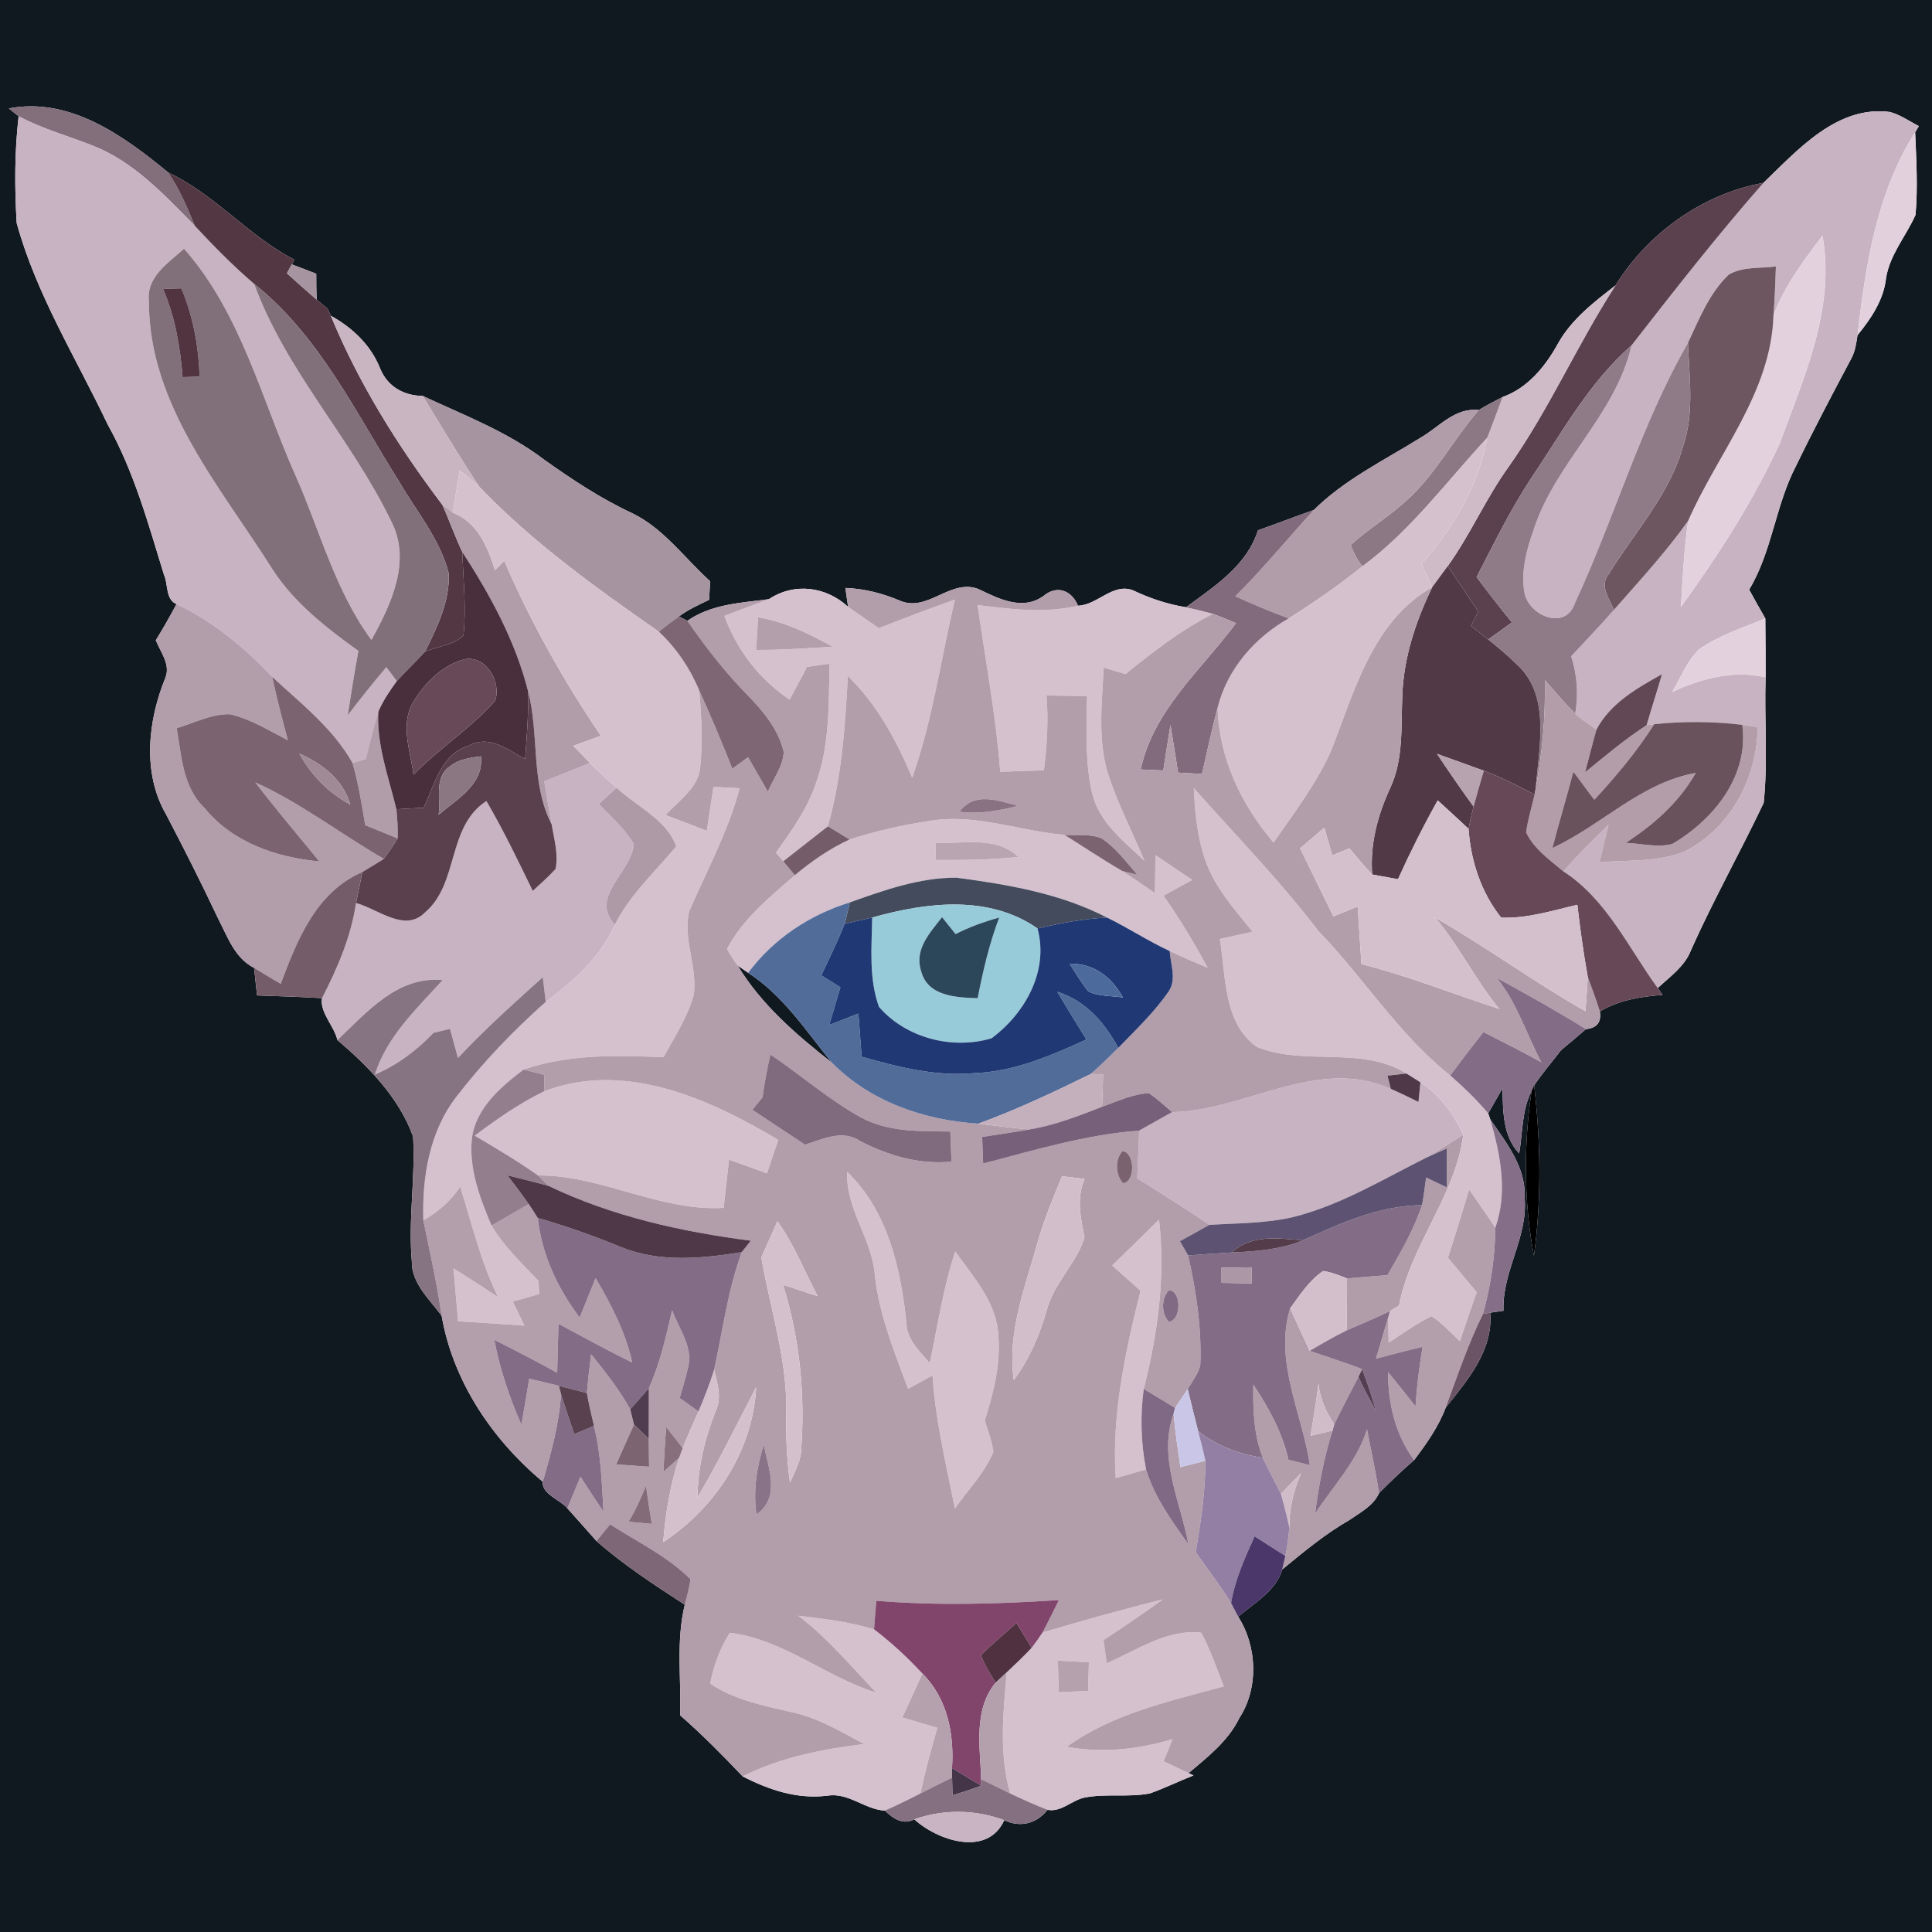 <?xml version="1.0" encoding="UTF-8" ?>
<!DOCTYPE svg PUBLIC "-//W3C//DTD SVG 1.1//EN" "http://www.w3.org/Graphics/SVG/1.1/DTD/svg11.dtd">
<svg width="250pt" height="250pt" viewBox="0 0 250 250" version="1.1" xmlns="http://www.w3.org/2000/svg">
<g id="#101820ff">
<path fill="#101820" opacity="1.00" d=" M 0.00 0.00 L 250.00 0.00 L 250.00 250.00 L 0.00 250.00 L 0.00 0.00 M 1.14 14.03 C 1.46 14.28 2.09 14.79 2.41 15.04 C 1.88 19.62 1.88 24.27 2.16 28.86 C 4.70 38.12 9.86 46.34 13.95 54.96 C 17.34 61.02 19.18 67.75 21.21 74.35 C 21.78 75.57 21.39 77.57 22.84 78.17 C 21.99 79.76 21.11 81.32 20.16 82.85 C 20.76 84.37 22.07 85.93 21.42 87.66 C 19.14 93.20 18.38 100.01 21.49 105.38 C 23.83 109.85 26.10 114.35 28.25 118.91 C 29.45 121.22 30.39 124.00 32.88 125.24 C 33.01 126.43 33.13 127.62 33.26 128.81 C 36.06 128.90 38.87 128.99 41.67 129.16 C 41.35 131.00 43.24 132.75 43.66 134.58 C 47.69 138.01 51.62 142.01 53.45 147.06 C 53.77 152.43 52.81 157.82 53.29 163.20 C 53.24 166.08 55.58 168.11 57.15 170.26 C 58.62 178.75 63.69 186.27 70.23 191.73 C 70.07 193.32 72.46 194.05 73.42 195.18 C 74.68 196.59 75.94 197.99 77.18 199.41 C 80.72 202.52 84.68 205.09 88.61 207.65 C 87.47 212.33 88.16 217.20 88.01 221.96 C 90.85 224.44 93.50 227.13 96.10 229.86 C 99.52 231.62 103.14 232.84 107.05 232.36 C 109.79 231.91 111.89 234.15 114.50 234.29 C 115.56 235.31 116.81 236.20 118.31 235.42 C 121.34 238.19 127.79 240.33 129.95 235.53 C 132.02 236.52 134.12 236.00 135.55 234.19 C 137.33 234.54 138.73 232.90 140.41 232.59 C 143.18 232.07 146.03 232.60 148.79 232.07 C 150.71 231.39 152.54 230.48 154.44 229.74 L 153.80 229.44 C 156.26 227.36 158.92 225.30 160.36 222.33 C 162.89 218.45 162.69 213.06 160.22 209.20 C 162.29 207.40 165.12 205.89 165.92 203.09 C 168.70 200.80 171.49 198.48 174.63 196.68 C 176.03 195.70 177.72 194.85 178.45 193.20 C 179.92 191.72 181.42 190.29 182.99 188.93 C 184.59 186.82 186.13 184.64 187.07 182.15 C 189.91 178.57 193.23 174.77 192.83 169.86 C 193.26 169.79 194.12 169.67 194.55 169.61 C 194.35 164.50 197.77 160.08 197.28 154.95 C 197.48 151.05 194.92 147.88 192.84 144.85 L 192.57 144.07 C 193.19 142.99 193.81 141.92 194.42 140.84 C 194.50 143.76 194.43 146.97 196.58 149.26 C 197.04 146.56 196.91 143.66 198.19 141.16 C 197.15 148.18 197.16 155.49 198.49 162.49 C 199.49 155.18 199.36 147.77 198.52 140.45 C 199.58 138.86 200.84 137.41 202.00 135.89 C 203.08 134.99 204.16 134.09 205.22 133.17 C 206.64 133.03 207.24 132.27 207.02 130.88 C 209.48 129.42 212.28 128.96 215.13 128.74 C 214.97 128.52 214.66 128.07 214.51 127.85 C 216.08 126.39 218.00 125.06 218.80 122.98 C 221.69 116.49 225.18 110.30 228.22 103.89 C 228.79 98.50 228.29 93.05 228.47 87.64 C 228.47 85.10 228.46 82.56 228.43 80.02 C 227.72 78.79 227.02 77.55 226.34 76.30 C 229.32 71.35 229.74 65.39 232.40 60.30 C 234.68 55.59 237.13 50.96 239.58 46.35 C 240.07 45.43 240.21 44.38 240.36 43.37 C 242.10 41.25 243.75 38.80 244.05 36.01 C 244.52 32.97 246.65 30.55 247.87 27.80 C 248.18 24.25 247.97 20.68 247.82 17.12 L 248.30 16.32 C 247.06 15.69 245.91 14.85 244.56 14.49 C 237.74 13.60 232.66 19.36 228.19 23.66 C 220.37 25.06 213.21 30.18 209.05 36.93 C 206.25 39.09 203.35 41.32 201.60 44.46 C 199.99 47.39 197.69 50.22 194.44 51.37 C 193.40 51.91 192.35 52.44 191.35 53.06 C 188.24 52.71 186.23 55.26 183.79 56.66 C 179.08 59.58 173.98 62.06 170.01 65.99 C 167.59 66.84 165.19 67.77 162.78 68.62 C 161.34 73.21 157.13 75.88 153.47 78.58 C 151.07 78.19 148.78 77.42 146.59 76.38 C 144.00 75.40 142.03 78.29 139.49 78.38 C 138.68 76.39 136.78 75.68 135.08 77.08 C 132.36 79.08 129.28 77.50 126.67 76.25 C 123.03 74.76 120.05 79.31 116.43 77.72 C 114.19 76.77 111.83 76.17 109.39 76.08 C 109.48 76.69 109.65 77.91 109.74 78.52 C 106.88 75.89 102.80 75.35 99.50 77.53 C 95.87 78.02 92.09 78.15 88.95 80.33 C 88.68 80.19 88.13 79.91 87.85 79.77 C 89.05 78.88 90.41 78.26 91.76 77.62 C 91.79 77.02 91.86 75.81 91.89 75.21 C 88.59 72.24 85.92 68.42 81.85 66.43 C 77.78 64.54 74.05 62.07 70.41 59.48 C 65.66 55.86 60.05 53.73 54.69 51.23 C 52.25 51.21 50.15 50.02 49.20 47.71 C 48.01 44.68 45.62 42.41 42.81 40.86 C 42.70 40.63 42.48 40.16 42.38 39.93 C 42.02 39.64 41.32 39.06 40.97 38.77 C 40.93 37.65 40.92 36.53 40.92 35.42 C 40.13 35.11 38.55 34.51 37.76 34.21 L 38.10 33.61 C 32.16 30.55 27.84 25.17 21.75 22.31 C 16.01 17.58 9.03 12.52 1.14 14.03 Z" />
<path fill="#101820" opacity="1.00" d=" M 95.45 124.94 C 95.79 125.18 96.47 125.65 96.81 125.88 C 101.34 128.81 104.31 133.39 107.64 137.51 C 103.04 133.89 98.52 130.01 95.45 124.94 Z" />
</g>
<g id="#826f7bff">
<path fill="#826f7b" opacity="1.00" d=" M 1.14 14.03 C 9.03 12.52 16.01 17.58 21.75 22.31 C 23.21 24.44 24.23 26.82 25.19 29.20 C 21.28 25.24 17.33 20.94 12.03 18.86 C 8.82 17.59 5.47 16.68 2.41 15.04 C 2.09 14.79 1.46 14.28 1.14 14.03 Z" />
</g>
<g id="#c7b3c2ff">
<path fill="#c7b3c2" opacity="1.00" d=" M 228.19 23.66 C 232.66 19.36 237.74 13.60 244.56 14.49 C 245.91 14.85 247.06 15.69 248.30 16.32 L 247.82 17.12 C 242.84 24.92 241.40 34.34 240.36 43.37 C 240.21 44.38 240.07 45.43 239.58 46.35 C 237.13 50.96 234.68 55.59 232.40 60.30 C 229.74 65.39 229.32 71.35 226.34 76.30 C 227.02 77.55 227.72 78.79 228.43 80.02 C 225.54 81.24 222.47 82.20 219.88 84.01 C 218.28 85.54 217.49 87.68 216.38 89.54 C 220.16 87.78 224.29 86.68 228.47 87.64 C 228.29 93.05 228.79 98.50 228.22 103.89 C 225.18 110.30 221.69 116.49 218.80 122.98 C 218.00 125.06 216.08 126.39 214.51 127.85 C 210.70 122.63 207.92 116.40 202.31 112.76 C 204.14 110.64 206.12 108.66 208.14 106.73 C 207.75 108.34 207.35 109.95 206.97 111.57 C 210.64 111.28 214.49 111.59 217.97 110.19 C 223.93 107.19 227.39 100.65 227.44 94.08 C 226.94 94.01 225.95 93.86 225.45 93.79 C 221.66 93.34 217.84 93.31 214.05 93.71 L 213.07 93.84 C 213.71 91.63 214.42 89.45 215.06 87.24 C 211.81 89.06 208.39 90.98 206.58 94.41 C 205.90 93.94 205.23 93.47 204.57 92.98 C 204.39 92.82 204.02 92.51 203.83 92.36 C 204.27 89.87 204.08 87.33 203.31 84.92 C 205.16 82.93 207.05 80.97 208.84 78.92 C 212.13 75.17 215.54 71.48 218.44 67.41 C 217.92 71.10 217.73 74.82 217.51 78.54 C 222.34 71.86 226.84 64.88 230.29 57.38 C 233.44 48.78 237.51 39.90 235.83 30.50 C 233.38 33.71 230.92 36.99 229.49 40.80 C 229.66 38.70 229.72 36.59 229.80 34.48 C 227.78 34.76 225.53 34.46 223.71 35.53 C 221.18 37.93 219.88 41.27 218.42 44.37 C 212.31 55.01 208.97 66.91 203.82 77.98 C 202.62 81.73 197.75 79.67 197.25 76.62 C 196.79 73.86 197.55 71.08 198.47 68.50 C 201.30 59.80 209.05 53.74 211.12 44.69 C 216.67 37.56 222.23 30.44 228.19 23.66 Z" />
<path fill="#c7b3c2" opacity="1.00" d=" M 2.41 15.04 C 5.47 16.68 8.82 17.59 12.03 18.86 C 17.33 20.94 21.28 25.24 25.19 29.20 C 27.64 31.84 30.17 34.40 32.90 36.75 C 36.99 47.98 45.49 56.79 50.63 67.47 C 53.28 72.58 50.60 78.25 48.06 82.81 C 43.39 76.48 41.44 68.77 38.30 61.67 C 33.83 51.67 31.23 40.59 23.81 32.18 C 21.80 34.03 18.89 35.83 19.27 39.01 C 19.25 52.41 28.51 62.96 35.27 73.68 C 38.08 78.04 42.23 81.24 46.38 84.23 C 45.87 87.00 45.42 89.78 44.99 92.57 C 46.60 90.45 48.27 88.37 49.99 86.33 C 50.44 86.93 50.90 87.53 51.35 88.13 C 50.45 89.39 49.55 90.68 48.95 92.12 C 48.31 94.13 47.83 96.18 47.32 98.23 C 46.89 98.35 46.04 98.59 45.61 98.71 C 43.07 94.22 38.94 91.03 35.22 87.58 C 31.64 83.78 27.58 80.43 22.84 78.17 C 21.39 77.57 21.78 75.57 21.21 74.35 C 19.18 67.75 17.34 61.02 13.95 54.96 C 9.86 46.34 4.70 38.12 2.16 28.86 C 1.88 24.27 1.88 19.62 2.41 15.04 Z" />
<path fill="#c7b3c2" opacity="1.00" d=" M 70.43 101.10 C 72.40 100.31 74.37 99.52 76.34 98.73 C 77.45 99.84 78.60 100.92 79.79 101.93 C 79.02 102.62 78.26 103.33 77.49 104.04 C 79.06 105.70 80.84 107.22 82.01 109.21 C 81.74 112.93 76.20 115.98 79.56 119.66 C 77.71 123.88 74.23 126.93 70.62 129.64 C 70.52 128.84 70.33 127.24 70.24 126.44 C 66.49 129.83 62.71 133.20 59.26 136.90 C 58.91 135.64 58.57 134.39 58.23 133.13 C 57.52 133.30 56.81 133.47 56.10 133.64 C 53.94 135.91 51.41 137.81 48.51 139.05 C 50.07 134.10 53.90 130.55 57.28 126.82 C 51.41 126.28 47.50 130.96 43.66 134.58 C 43.24 132.75 41.35 131.00 41.67 129.16 C 43.67 125.27 45.43 121.22 46.07 116.85 C 48.88 117.59 52.35 120.71 54.96 118.10 C 59.44 114.33 57.78 107.02 62.94 103.65 C 65.14 107.42 67.03 111.35 68.94 115.28 C 69.94 114.35 70.98 113.45 71.89 112.44 C 72.28 110.51 71.69 108.56 71.38 106.66 C 71.05 104.81 70.74 102.96 70.43 101.10 Z" />
<path fill="#c7b3c2" opacity="1.00" d=" M 151.67 143.91 C 161.24 143.72 170.45 136.65 179.97 140.90 C 181.18 141.42 182.36 142.01 183.55 142.59 C 183.61 141.95 183.73 140.68 183.80 140.05 C 186.30 141.69 188.11 144.14 189.35 146.84 C 187.78 147.83 186.22 148.84 184.62 149.77 C 178.98 152.58 173.53 155.93 167.37 157.48 C 163.82 158.31 160.14 158.28 156.51 158.49 C 153.43 156.43 150.31 154.42 147.16 152.48 C 147.24 150.42 147.33 148.36 147.41 146.30 C 148.83 145.50 150.24 144.70 151.67 143.91 Z" />
</g>
<g id="#e2d1dcff">
<path fill="#e2d1dc" opacity="1.00" d=" M 240.36 43.37 C 241.40 34.34 242.84 24.92 247.82 17.12 C 247.97 20.68 248.18 24.25 247.87 27.80 C 246.65 30.55 244.52 32.97 244.05 36.01 C 243.75 38.80 242.10 41.25 240.36 43.37 Z" />
</g>
<g id="#533843ff">
<path fill="#533843" opacity="1.00" d=" M 21.75 22.31 C 27.84 25.17 32.16 30.55 38.10 33.61 L 37.76 34.21 C 37.60 34.49 37.29 35.07 37.13 35.36 C 38.39 36.52 39.68 37.64 40.97 38.77 C 41.32 39.06 42.02 39.64 42.38 39.93 C 42.48 40.16 42.70 40.63 42.81 40.86 C 46.43 49.64 51.51 57.75 57.23 65.31 C 58.15 67.33 58.88 69.44 59.83 71.44 C 59.94 75.04 60.36 78.66 59.97 82.25 C 58.66 83.50 56.61 83.63 54.99 84.33 C 56.56 81.19 58.22 77.81 58.07 74.20 C 56.93 69.76 53.88 66.17 51.61 62.27 C 46.00 53.36 41.31 43.44 32.90 36.75 C 30.17 34.40 27.64 31.84 25.19 29.20 C 24.23 26.82 23.21 24.44 21.75 22.31 Z" />
</g>
<g id="#5b404eff">
<path fill="#5b404e" opacity="1.00" d=" M 209.05 36.93 C 213.21 30.18 220.37 25.06 228.19 23.66 C 222.23 30.44 216.67 37.56 211.12 44.69 C 205.62 49.50 202.13 55.96 198.10 61.93 C 195.43 65.99 193.30 70.36 191.07 74.67 C 192.55 76.66 194.08 78.62 195.65 80.54 C 194.88 81.09 193.34 82.19 192.57 82.75 C 191.83 82.15 191.08 81.56 190.34 80.97 C 190.66 80.37 190.98 79.76 191.30 79.15 C 189.99 77.18 188.67 75.21 187.34 73.25 C 190.30 69.12 192.31 64.40 195.30 60.28 C 200.51 52.88 204.13 44.52 209.05 36.93 Z" />
</g>
<g id="#e3d2ddff">
<path fill="#e3d2dd" opacity="1.00" d=" M 229.49 40.80 C 230.92 36.99 233.38 33.71 235.83 30.50 C 237.51 39.90 233.44 48.78 230.29 57.38 C 226.84 64.88 222.34 71.86 217.51 78.54 C 217.73 74.82 217.92 71.10 218.44 67.41 C 222.30 58.60 229.17 50.86 229.49 40.80 Z" />
<path fill="#e3d2dd" opacity="1.00" d=" M 219.88 84.01 C 222.47 82.20 225.54 81.24 228.43 80.02 C 228.46 82.56 228.47 85.10 228.47 87.64 C 224.29 86.68 220.16 87.78 216.38 89.54 C 217.49 87.68 218.28 85.54 219.88 84.01 Z" />
</g>
<g id="#816f7aff">
<path fill="#816f7a" opacity="1.00" d=" M 19.27 39.01 C 18.89 35.83 21.80 34.03 23.81 32.18 C 31.23 40.59 33.83 51.67 38.30 61.67 C 41.44 68.77 43.39 76.48 48.06 82.81 C 50.60 78.25 53.28 72.58 50.63 67.47 C 45.49 56.79 36.99 47.98 32.90 36.75 C 41.31 43.44 46.00 53.36 51.61 62.27 C 53.88 66.17 56.93 69.76 58.07 74.20 C 58.22 77.81 56.56 81.19 54.99 84.33 C 53.81 85.63 52.54 86.85 51.35 88.13 C 50.90 87.53 50.44 86.93 49.99 86.33 C 48.27 88.37 46.60 90.45 44.99 92.57 C 45.42 89.78 45.87 87.00 46.38 84.23 C 42.23 81.24 38.08 78.04 35.27 73.68 C 28.51 62.96 19.25 52.41 19.27 39.01 M 21.10 37.39 C 22.66 41.00 23.32 44.90 23.63 48.80 C 24.18 48.78 25.28 48.74 25.83 48.73 C 25.70 44.81 24.99 40.94 23.47 37.32 C 22.88 37.34 21.69 37.37 21.10 37.39 Z" />
</g>
<g id="#a694a0ff">
<path fill="#a694a0" opacity="1.00" d=" M 37.13 35.36 C 37.29 35.07 37.60 34.49 37.76 34.21 C 38.55 34.51 40.13 35.11 40.92 35.42 C 40.92 36.53 40.93 37.65 40.97 38.77 C 39.68 37.64 38.39 36.52 37.13 35.36 Z" />
<path fill="#a694a0" opacity="1.00" d=" M 54.69 51.23 C 60.05 53.73 65.66 55.86 70.41 59.48 C 74.05 62.07 77.78 64.54 81.85 66.43 C 85.92 68.42 88.59 72.24 91.89 75.21 C 91.86 75.81 91.79 77.02 91.76 77.62 C 90.41 78.26 89.05 78.88 87.85 79.77 C 86.96 80.40 86.09 81.05 85.25 81.74 C 77.09 76.05 68.96 70.22 62.05 63.02 C 59.47 59.17 57.11 55.18 54.69 51.23 Z" />
</g>
<g id="#6e5661ff">
<path fill="#6e5661" opacity="1.00" d=" M 223.71 35.53 C 225.53 34.46 227.78 34.76 229.80 34.48 C 229.72 36.59 229.66 38.70 229.49 40.80 C 229.17 50.86 222.30 58.60 218.44 67.41 C 215.54 71.48 212.13 75.17 208.84 78.92 C 208.20 77.43 206.92 75.76 208.20 74.23 C 211.53 68.83 216.03 64.01 217.78 57.76 C 219.26 53.44 218.59 48.83 218.42 44.37 C 219.88 41.27 221.18 37.93 223.71 35.53 Z" />
</g>
<g id="#51343fff">
<path fill="#51343f" opacity="1.00" d=" M 21.10 37.39 C 21.69 37.37 22.88 37.34 23.47 37.32 C 24.99 40.94 25.70 44.81 25.83 48.73 C 25.28 48.74 24.18 48.78 23.63 48.80 C 23.32 44.90 22.66 41.00 21.10 37.39 Z" />
</g>
<g id="#cfbbc8ff">
<path fill="#cfbbc8" opacity="1.00" d=" M 201.60 44.46 C 203.35 41.32 206.25 39.09 209.05 36.93 C 204.13 44.52 200.51 52.88 195.30 60.28 C 192.31 64.40 190.30 69.12 187.34 73.25 C 186.67 74.17 185.98 75.07 185.32 76.00 C 184.86 74.99 184.40 73.99 183.94 72.99 C 188.06 68.29 191.32 62.86 192.45 56.65 C 193.13 54.89 193.79 53.13 194.44 51.37 C 197.69 50.22 199.99 47.39 201.60 44.46 Z" />
</g>
<g id="#c9b5c2ff">
<path fill="#c9b5c2" opacity="1.00" d=" M 42.81 40.86 C 45.62 42.41 48.01 44.68 49.20 47.71 C 50.15 50.02 52.25 51.21 54.69 51.23 C 57.11 55.18 59.47 59.17 62.05 63.02 C 61.21 62.28 60.35 61.57 59.49 60.85 C 59.18 62.68 58.89 64.51 58.60 66.34 C 58.26 66.08 57.57 65.57 57.23 65.31 C 51.51 57.75 46.43 49.64 42.81 40.86 Z" />
</g>
<g id="#8f7b87ff">
<path fill="#8f7b87" opacity="1.00" d=" M 198.10 61.93 C 202.13 55.96 205.62 49.50 211.12 44.69 C 209.05 53.74 201.30 59.80 198.47 68.50 C 197.55 71.08 196.79 73.86 197.25 76.62 C 197.75 79.67 202.62 81.73 203.82 77.98 C 208.97 66.91 212.31 55.01 218.42 44.37 C 218.59 48.83 219.26 53.44 217.78 57.76 C 216.03 64.01 211.53 68.83 208.20 74.23 C 206.92 75.76 208.20 77.43 208.84 78.92 C 207.05 80.97 205.16 82.93 203.31 84.92 C 204.08 87.33 204.27 89.87 203.83 92.36 C 202.46 90.97 201.19 89.48 199.90 88.01 C 200.00 92.71 199.58 97.40 198.72 102.02 C 199.13 96.69 200.74 89.86 196.13 85.85 C 195.01 84.74 193.79 83.74 192.57 82.75 C 193.34 82.19 194.88 81.09 195.65 80.54 C 194.08 78.62 192.55 76.66 191.07 74.67 C 193.30 70.36 195.43 65.99 198.10 61.93 Z" />
</g>
<g id="#8b7884ff">
<path fill="#8b7884" opacity="1.00" d=" M 191.35 53.06 C 192.35 52.44 193.40 51.91 194.44 51.37 C 193.79 53.13 193.13 54.89 192.45 56.65 C 187.19 62.31 182.58 68.65 176.30 73.28 C 175.63 72.45 175.13 71.53 174.78 70.52 C 177.01 68.47 179.65 66.90 181.89 64.86 C 185.71 61.49 188.03 56.86 191.35 53.06 Z" />
</g>
<g id="#b19ca9ff">
<path fill="#b19ca9" opacity="1.00" d=" M 183.79 56.66 C 186.23 55.26 188.24 52.71 191.35 53.06 C 188.03 56.86 185.71 61.49 181.89 64.86 C 179.65 66.90 177.01 68.47 174.78 70.52 C 175.13 71.53 175.63 72.45 176.30 73.28 C 173.26 75.72 170.05 77.95 166.76 80.02 C 164.41 79.16 162.11 78.19 159.84 77.16 C 163.42 73.62 166.60 69.70 170.01 65.99 C 173.98 62.06 179.08 59.58 183.79 56.66 Z" />
<path fill="#b19ca9" opacity="1.00" d=" M 57.23 65.31 C 57.57 65.57 58.26 66.08 58.60 66.34 C 61.81 67.61 63.08 70.72 64.05 73.77 C 64.45 73.37 64.85 72.97 65.25 72.58 C 68.68 80.50 72.90 88.06 77.76 95.21 C 76.57 95.64 75.38 96.07 74.19 96.51 C 74.90 97.25 75.62 98.00 76.34 98.73 C 74.37 99.52 72.40 100.31 70.43 101.10 C 70.74 102.96 71.05 104.81 71.38 106.66 C 68.62 101.29 69.82 95.12 68.33 89.44 C 66.69 82.95 63.45 77.02 59.83 71.44 C 58.88 69.44 58.15 67.33 57.23 65.31 Z" />
<path fill="#b19ca9" opacity="1.00" d=" M 47.32 98.23 C 47.83 96.18 48.31 94.13 48.95 92.12 C 48.73 96.46 50.30 100.56 51.29 104.71 C 51.43 105.96 51.49 107.23 51.46 108.49 C 50.06 107.92 48.66 107.35 47.26 106.78 C 46.81 104.07 46.38 101.35 45.61 98.71 C 46.04 98.59 46.89 98.35 47.32 98.23 Z" />
<path fill="#b19ca9" opacity="1.00" d=" M 184.62 149.77 C 186.22 148.84 187.78 147.83 189.35 146.84 C 188.30 154.84 182.54 161.06 181.04 168.93 C 180.75 169.11 180.16 169.47 179.87 169.65 C 178.02 170.55 176.11 171.32 174.24 172.16 C 174.28 169.92 174.32 167.67 174.30 165.43 C 176.04 165.29 177.79 165.13 179.54 165.00 C 181.22 162.08 182.95 159.15 184.01 155.94 C 184.23 154.75 184.38 153.56 184.54 152.37 C 185.43 152.79 186.31 153.22 187.20 153.64 C 187.21 151.97 187.21 150.29 187.20 148.61 C 186.56 148.90 185.26 149.48 184.62 149.77 Z" />
</g>
<g id="#d5c1ceff">
<path fill="#d5c1ce" opacity="1.00" d=" M 176.30 73.28 C 182.58 68.65 187.19 62.31 192.45 56.65 C 191.32 62.86 188.06 68.29 183.94 72.99 C 184.40 73.99 184.86 74.99 185.32 76.00 C 177.59 80.36 175.26 89.52 172.22 97.21 C 170.31 101.48 167.44 105.20 164.80 109.03 C 160.61 104.11 157.74 98.13 157.56 91.57 C 158.78 86.62 162.36 82.50 166.76 80.02 C 170.05 77.95 173.26 75.72 176.30 73.28 Z" />
<path fill="#d5c1ce" opacity="1.00" d=" M 59.49 60.85 C 60.35 61.57 61.21 62.28 62.05 63.02 C 68.96 70.22 77.09 76.05 85.25 81.74 C 87.52 83.86 89.29 86.48 90.48 89.35 C 90.77 92.60 90.94 95.89 90.62 99.14 C 90.46 101.94 87.82 103.56 86.14 105.47 C 87.91 106.14 89.69 106.81 91.46 107.50 C 91.75 105.60 92.02 103.71 92.32 101.82 C 93.45 101.88 94.58 101.94 95.71 102.00 C 94.23 107.59 91.47 112.66 89.18 117.91 C 88.33 121.49 90.27 125.10 89.78 128.72 C 88.97 131.63 87.29 134.19 85.85 136.81 C 79.79 136.54 73.56 136.40 67.75 138.40 C 64.80 140.64 61.62 143.34 61.07 147.24 C 60.63 151.18 62.10 155.02 63.60 158.59 C 65.21 161.29 67.51 163.47 69.67 165.73 C 69.70 166.16 69.76 167.02 69.79 167.44 C 68.65 167.77 67.50 168.10 66.36 168.43 C 66.87 169.46 67.37 170.50 67.87 171.54 C 65.01 171.33 62.14 171.16 59.28 170.97 C 59.07 168.69 58.87 166.40 58.67 164.12 C 60.61 165.33 62.53 166.57 64.44 167.83 C 62.22 163.29 61.05 158.35 59.55 153.55 C 58.36 155.40 56.68 156.83 54.78 157.91 C 54.61 152.35 55.56 146.50 59.01 141.98 C 62.46 137.50 66.40 133.39 70.62 129.64 C 74.23 126.93 77.71 123.88 79.56 119.66 C 81.51 115.76 84.77 112.83 87.50 109.52 C 86.29 106.05 82.36 104.36 79.79 101.93 C 78.60 100.92 77.45 99.84 76.34 98.73 C 75.62 98.00 74.90 97.25 74.19 96.51 C 75.38 96.07 76.57 95.64 77.76 95.21 C 72.90 88.06 68.68 80.50 65.25 72.58 C 64.85 72.97 64.45 73.37 64.05 73.77 C 63.08 70.72 61.81 67.61 58.60 66.34 C 58.89 64.51 59.18 62.68 59.49 60.85 Z" />
<path fill="#d5c1ce" opacity="1.00" d=" M 99.50 77.53 C 102.80 75.35 106.88 75.89 109.74 78.52 C 111.06 79.45 112.39 80.37 113.72 81.28 C 116.99 80.01 120.26 78.75 123.57 77.59 C 121.74 85.27 120.68 93.19 118.04 100.64 C 116.01 95.83 113.50 91.16 109.71 87.48 C 109.37 94.02 108.91 100.59 107.13 106.92 C 105.20 108.43 103.28 109.95 101.35 111.45 C 101.11 111.17 100.64 110.61 100.41 110.33 C 102.44 107.49 104.52 104.60 105.62 101.25 C 107.39 96.33 107.22 91.03 107.34 85.88 C 106.61 85.98 105.16 86.19 104.43 86.30 C 103.68 87.71 102.93 89.13 102.18 90.54 C 98.26 87.90 95.36 84.13 93.73 79.70 C 95.64 78.94 97.58 78.26 99.50 77.53 M 98.10 79.88 C 98.01 81.28 97.93 82.69 97.85 84.10 C 101.14 84.11 104.43 83.89 107.72 83.68 C 104.69 81.99 101.56 80.47 98.10 79.88 Z" />
<path fill="#d5c1ce" opacity="1.00" d=" M 139.49 78.38 C 142.03 78.29 144.00 75.40 146.59 76.38 C 148.78 77.42 151.07 78.19 153.47 78.58 C 154.64 78.83 155.80 79.11 156.96 79.43 C 152.84 81.51 149.20 84.34 145.64 87.23 C 144.70 86.95 143.76 86.67 142.82 86.39 C 142.59 91.08 141.98 95.95 143.50 100.50 C 144.75 104.24 146.58 107.75 148.09 111.39 C 145.42 108.86 142.19 106.40 141.32 102.62 C 140.36 98.51 140.63 94.25 140.66 90.07 C 138.91 90.04 137.16 90.02 135.42 90.00 C 135.67 93.23 135.50 96.47 135.08 99.68 C 133.19 99.74 131.31 99.81 129.43 99.87 C 128.88 92.63 127.52 85.48 126.50 78.29 C 130.80 78.84 135.21 79.38 139.49 78.38 Z" />
<path fill="#d5c1ce" opacity="1.00" d=" M 154.48 101.98 C 159.90 108.10 165.63 113.95 170.60 120.47 C 176.48 126.54 181.00 133.87 187.66 139.16 C 189.40 140.69 191.08 142.29 192.57 144.07 L 192.84 144.85 C 194.15 149.42 195.13 154.25 193.49 158.88 C 192.40 157.20 191.25 155.57 190.10 153.93 C 189.22 156.88 188.31 159.82 187.37 162.76 C 188.61 164.24 189.85 165.72 191.09 167.21 C 190.35 169.32 189.61 171.44 188.91 173.56 C 187.72 172.44 186.61 171.21 185.23 170.32 C 183.28 171.27 181.51 172.56 179.69 173.74 C 179.68 172.93 179.65 171.30 179.63 170.49 L 179.87 169.65 C 180.16 169.47 180.75 169.11 181.04 168.93 C 182.54 161.06 188.30 154.84 189.35 146.84 C 188.11 144.14 186.30 141.69 183.80 140.05 C 183.34 139.76 182.44 139.19 181.99 138.91 C 176.09 135.27 168.75 138.01 162.60 135.45 C 158.25 132.31 158.65 126.25 157.84 121.50 C 159.25 121.19 160.66 120.88 162.08 120.57 C 160.17 118.18 158.10 115.86 156.71 113.10 C 155.05 109.65 154.65 105.76 154.48 101.98 Z" />
<path fill="#d5c1ce" opacity="1.00" d=" M 109.93 108.63 C 113.31 107.54 116.79 106.75 120.30 106.22 C 126.21 105.23 131.92 107.54 137.75 108.03 C 140.23 109.59 142.67 111.23 145.21 112.70 C 146.64 113.63 148.04 114.60 149.45 115.57 C 149.47 113.93 149.49 112.29 149.51 110.65 C 151.10 111.72 152.69 112.79 154.28 113.86 C 153.04 114.54 151.80 115.22 150.56 115.90 C 152.65 118.89 154.54 122.02 156.27 125.23 C 154.62 124.53 152.97 123.84 151.36 123.07 C 148.58 121.78 146.01 120.08 143.26 118.74 C 137.22 115.61 130.44 114.46 123.77 113.57 C 119.01 113.55 114.40 115.19 109.97 116.77 C 104.74 118.39 100.09 121.48 96.81 125.88 C 96.47 125.65 95.79 125.18 95.45 124.94 C 94.94 124.25 94.48 123.54 94.07 122.79 C 96.11 118.90 99.60 116.08 102.85 113.25 C 105.03 111.44 107.36 109.81 109.93 108.63 M 121.11 109.08 C 121.09 109.63 121.06 110.73 121.04 111.28 C 124.62 111.30 128.21 111.27 131.78 110.89 C 128.89 108.13 124.69 109.21 121.11 109.08 Z" />
<path fill="#d5c1ce" opacity="1.00" d=" M 70.44 141.20 C 80.88 137.23 91.77 142.18 100.71 147.50 C 100.23 148.94 99.74 150.38 99.25 151.83 C 97.61 151.24 95.98 150.65 94.34 150.06 C 94.10 152.14 93.87 154.22 93.64 156.30 C 85.30 156.77 77.90 152.07 69.62 152.10 C 66.99 150.24 64.21 148.60 61.43 146.95 C 64.29 144.82 67.22 142.75 70.44 141.20 Z" />
<path fill="#d5c1ce" opacity="1.00" d=" M 109.63 151.64 C 114.84 156.66 116.54 164.03 117.27 170.98 C 117.26 173.24 118.95 174.79 120.31 176.37 C 121.34 171.54 122.04 166.63 123.61 161.94 C 125.97 165.27 129.04 168.61 129.19 172.92 C 129.50 176.64 128.53 180.30 127.43 183.83 C 127.85 185.15 128.35 186.47 128.55 187.85 C 127.42 190.62 125.24 192.79 123.56 195.22 C 122.44 189.50 121.04 183.82 120.67 177.99 C 119.61 178.54 118.57 179.16 117.51 179.72 C 115.72 174.92 113.76 170.13 113.20 164.99 C 112.84 160.29 109.40 156.43 109.63 151.64 Z" />
<path fill="#d5c1ce" opacity="1.00" d=" M 143.92 163.75 C 145.95 161.79 147.96 159.80 149.98 157.82 C 150.83 165.19 149.82 172.58 148.00 179.73 C 147.53 183.19 147.63 186.72 148.30 190.15 C 146.98 190.53 145.67 190.90 144.37 191.27 C 143.84 183.04 145.61 174.96 147.58 167.03 C 146.38 165.91 145.11 164.87 143.92 163.75 Z" />
<path fill="#d5c1ce" opacity="1.00" d=" M 134.91 211.24 C 140.07 209.72 145.24 208.25 150.46 206.97 C 147.95 208.78 145.39 210.53 142.80 212.23 C 142.90 212.98 143.11 214.48 143.21 215.23 C 147.10 213.54 151.03 210.76 155.44 211.27 C 156.62 213.49 157.44 215.88 158.36 218.22 C 151.35 220.14 144.05 221.70 138.04 226.04 C 142.63 226.87 147.29 226.39 151.73 225.04 C 151.34 225.99 150.96 226.95 150.58 227.91 C 151.66 228.40 152.72 228.93 153.80 229.44 L 154.44 229.74 C 152.54 230.48 150.71 231.39 148.79 232.07 C 146.03 232.60 143.18 232.07 140.41 232.59 C 138.73 232.90 137.33 234.54 135.55 234.19 C 133.91 233.55 132.31 232.83 130.72 232.08 C 129.26 226.97 129.80 221.60 130.28 216.39 C 131.37 215.36 132.46 214.32 133.49 213.23 C 133.99 212.59 134.46 211.92 134.91 211.24 M 136.89 214.89 C 136.92 216.25 136.96 217.62 137.00 218.98 C 138.27 218.92 139.54 218.85 140.80 218.79 C 140.83 217.55 140.87 216.33 140.90 215.10 C 139.56 215.02 138.22 214.95 136.89 214.89 Z" />
<path fill="#d5c1ce" opacity="1.00" d=" M 103.28 209.07 C 106.58 209.46 109.91 209.86 113.10 210.83 C 115.35 212.55 117.44 214.48 119.36 216.56 C 118.50 218.46 117.64 220.35 116.76 222.24 C 118.27 222.68 119.78 223.13 121.29 223.58 C 120.48 226.39 119.72 229.21 119.10 232.07 C 117.59 232.85 116.06 233.60 114.50 234.29 C 111.89 234.15 109.79 231.91 107.05 232.36 C 103.14 232.84 99.52 231.62 96.10 229.86 C 101.00 227.40 106.41 226.33 111.82 225.68 C 108.79 224.06 105.80 222.25 102.40 221.54 C 98.79 220.71 95.03 219.97 91.90 217.86 C 92.32 215.53 93.18 213.28 94.44 211.28 C 101.35 212.14 106.85 216.98 113.39 219.03 C 110.12 215.62 107.09 211.93 103.28 209.07 Z" />
</g>
<g id="#816b7cff">
<path fill="#816b7c" opacity="1.00" d=" M 162.78 68.62 C 165.19 67.77 167.59 66.84 170.01 65.99 C 166.60 69.70 163.42 73.62 159.84 77.16 C 162.11 78.19 164.41 79.16 166.76 80.02 C 162.36 82.50 158.78 86.62 157.56 91.57 C 156.80 94.41 156.19 97.28 155.54 100.15 C 154.51 100.09 153.48 100.04 152.45 99.98 C 152.12 97.92 151.79 95.87 151.46 93.81 C 151.13 95.77 150.83 97.74 150.53 99.70 C 149.79 99.67 148.33 99.60 147.60 99.57 C 149.25 91.88 155.44 86.68 159.94 80.64 C 158.95 80.21 157.96 79.81 156.96 79.43 C 155.80 79.11 154.64 78.83 153.47 78.58 C 157.13 75.88 161.34 73.21 162.78 68.62 Z" />
</g>
<g id="#492e3cff">
<path fill="#492e3c" opacity="1.00" d=" M 59.97 82.25 C 60.36 78.66 59.94 75.04 59.83 71.44 C 63.45 77.02 66.69 82.95 68.33 89.44 C 68.41 92.37 68.17 95.29 67.95 98.22 C 65.74 97.02 63.27 95.03 60.68 96.49 C 57.08 97.54 56.24 101.56 54.82 104.52 C 53.65 104.58 52.47 104.65 51.29 104.71 C 50.30 100.56 48.73 96.46 48.95 92.12 C 49.55 90.68 50.45 89.39 51.35 88.13 C 52.54 86.85 53.81 85.63 54.99 84.33 C 56.61 83.63 58.66 83.50 59.97 82.25 M 53.57 90.68 C 51.70 93.62 53.10 97.11 53.51 100.25 C 56.82 96.83 60.92 94.25 64.07 90.68 C 64.90 88.31 62.94 84.82 60.18 85.30 C 57.33 86.00 55.08 88.26 53.57 90.68 Z" />
</g>
<g id="#523946ff">
<path fill="#523946" opacity="1.00" d=" M 185.32 76.00 C 185.98 75.07 186.67 74.17 187.34 73.25 C 188.67 75.21 189.99 77.18 191.30 79.15 C 190.98 79.76 190.66 80.37 190.34 80.97 C 191.08 81.56 191.83 82.15 192.57 82.75 C 193.79 83.74 195.01 84.74 196.13 85.85 C 200.74 89.86 199.13 96.69 198.72 102.02 L 198.58 102.81 C 196.43 101.69 194.27 100.59 192.01 99.73 C 189.99 98.99 187.96 98.28 185.95 97.55 C 187.48 99.85 189.05 102.13 190.68 104.37 C 190.44 105.32 190.22 106.28 190.03 107.25 C 188.71 106.01 187.38 104.79 186.04 103.57 C 184.18 106.89 182.47 110.30 180.90 113.77 C 180.07 113.62 178.40 113.31 177.56 113.16 C 177.26 109.25 178.27 105.46 179.90 101.95 C 181.65 98.18 181.28 93.98 181.46 89.95 C 181.64 85.07 183.21 80.36 185.32 76.00 Z" />
</g>
<g id="#b29daaff">
<path fill="#b29daa" opacity="1.00" d=" M 109.39 76.08 C 111.83 76.17 114.19 76.77 116.43 77.72 C 120.05 79.31 123.03 74.76 126.67 76.25 C 129.28 77.50 132.36 79.08 135.08 77.08 C 136.78 75.68 138.68 76.39 139.49 78.38 C 135.21 79.38 130.80 78.84 126.50 78.29 C 127.52 85.48 128.88 92.63 129.43 99.87 C 131.31 99.81 133.19 99.74 135.08 99.68 C 135.50 96.47 135.67 93.23 135.42 90.00 C 137.16 90.02 138.91 90.04 140.66 90.07 C 140.63 94.25 140.36 98.51 141.32 102.62 C 142.19 106.40 145.42 108.86 148.09 111.39 C 146.58 107.75 144.75 104.24 143.50 100.50 C 141.98 95.95 142.59 91.08 142.82 86.39 C 143.76 86.67 144.70 86.95 145.64 87.23 C 149.20 84.34 152.84 81.51 156.96 79.43 C 157.96 79.81 158.95 80.21 159.94 80.64 C 155.44 86.68 149.25 91.88 147.60 99.57 C 148.33 99.60 149.79 99.67 150.53 99.70 C 150.83 97.74 151.13 95.77 151.46 93.81 C 151.79 95.87 152.12 97.92 152.45 99.98 C 153.48 100.04 154.51 100.09 155.54 100.15 C 156.19 97.28 156.80 94.41 157.56 91.57 C 157.74 98.13 160.61 104.11 164.80 109.03 C 167.44 105.20 170.31 101.48 172.22 97.21 C 175.26 89.52 177.59 80.36 185.32 76.00 C 183.21 80.36 181.64 85.07 181.46 89.95 C 181.28 93.98 181.65 98.18 179.90 101.95 C 178.27 105.46 177.26 109.25 177.56 113.16 C 176.51 112.09 175.59 110.90 174.61 109.77 C 173.87 110.07 173.13 110.38 172.39 110.69 C 172.05 109.50 171.71 108.30 171.37 107.10 C 170.32 107.99 169.27 108.88 168.23 109.77 C 169.66 112.70 171.10 115.64 172.54 118.58 C 173.58 118.16 174.63 117.73 175.68 117.31 C 175.84 119.79 176.00 122.27 176.17 124.75 C 182.24 126.29 188.06 128.62 194.01 130.56 C 190.94 126.84 188.84 122.44 185.72 118.75 C 192.35 122.55 198.51 127.08 205.15 130.85 C 205.27 129.38 205.38 127.90 205.46 126.43 C 206.00 127.90 206.55 129.37 207.02 130.88 C 207.24 132.27 206.64 133.03 205.22 133.17 C 201.45 130.83 197.58 128.67 193.68 126.54 C 196.32 129.79 197.52 133.82 199.45 137.46 C 196.98 136.09 194.46 134.82 191.95 133.55 C 190.49 135.40 189.06 137.27 187.66 139.16 C 181.00 133.87 176.48 126.54 170.60 120.47 C 165.63 113.95 159.90 108.10 154.48 101.98 C 154.65 105.76 155.05 109.65 156.71 113.10 C 158.10 115.86 160.17 118.18 162.08 120.57 C 160.66 120.88 159.25 121.19 157.84 121.50 C 158.65 126.25 158.25 132.31 162.60 135.45 C 168.75 138.01 176.09 135.27 181.99 138.91 C 181.38 138.98 180.16 139.12 179.54 139.19 C 179.65 139.62 179.86 140.48 179.97 140.90 C 170.45 136.65 161.24 143.72 151.67 143.91 C 150.69 143.06 149.73 142.19 148.67 141.45 C 146.54 141.58 144.57 142.51 142.60 143.22 C 142.66 141.82 142.72 140.43 142.74 139.03 C 142.34 139.02 141.55 138.99 141.15 138.97 C 142.38 137.89 143.54 136.74 144.71 135.59 C 146.99 133.23 149.41 130.95 151.27 128.22 C 152.26 126.67 151.46 124.76 151.36 123.07 C 152.97 123.84 154.62 124.53 156.27 125.23 C 154.54 122.02 152.65 118.89 150.56 115.90 C 151.80 115.22 153.04 114.54 154.28 113.86 C 152.69 112.79 151.10 111.72 149.51 110.65 C 149.49 112.29 149.47 113.93 149.45 115.57 C 148.04 114.60 146.64 113.63 145.21 112.70 C 145.70 112.83 146.68 113.08 147.17 113.20 C 145.75 111.55 144.41 109.74 142.58 108.51 C 141.07 107.84 139.35 108.16 137.75 108.03 C 131.92 107.54 126.21 105.23 120.30 106.22 C 116.79 106.75 113.31 107.54 109.93 108.63 C 108.99 108.06 108.06 107.49 107.13 106.92 C 108.91 100.59 109.37 94.02 109.71 87.48 C 113.50 91.16 116.01 95.83 118.04 100.64 C 120.68 93.19 121.74 85.27 123.57 77.59 C 120.26 78.75 116.99 80.01 113.72 81.28 C 112.39 80.37 111.06 79.45 109.74 78.52 C 109.65 77.91 109.48 76.69 109.39 76.08 M 124.16 105.04 C 126.72 105.38 129.26 104.90 131.73 104.28 C 129.14 103.59 126.10 102.40 124.16 105.04 Z" />
<path fill="#b29daa" opacity="1.00" d=" M 22.84 78.17 C 27.58 80.43 31.64 83.78 35.22 87.58 C 35.81 90.34 36.52 93.07 37.25 95.79 C 34.82 94.54 32.44 93.04 29.75 92.42 C 27.34 92.37 25.12 93.56 22.86 94.23 C 23.49 97.82 23.64 101.89 26.48 104.57 C 30.12 109.04 35.76 110.94 41.33 111.47 C 38.54 108.08 35.71 104.72 33.03 101.24 C 38.95 103.92 44.07 107.91 49.67 111.14 C 48.75 111.72 47.83 112.29 46.89 112.84 C 40.90 115.41 38.45 121.64 36.32 127.31 C 35.17 126.63 34.02 125.94 32.88 125.24 C 30.39 124.00 29.45 121.22 28.25 118.91 C 26.10 114.35 23.83 109.85 21.49 105.38 C 18.38 100.01 19.14 93.20 21.42 87.66 C 22.07 85.93 20.76 84.37 20.16 82.85 C 21.11 81.32 21.99 79.76 22.84 78.17 Z" />
<path fill="#b29daa" opacity="1.00" d=" M 88.95 80.33 C 92.09 78.15 95.87 78.02 99.50 77.53 C 97.58 78.26 95.64 78.94 93.73 79.70 C 95.36 84.13 98.26 87.90 102.18 90.54 C 102.93 89.13 103.68 87.71 104.43 86.30 C 105.16 86.19 106.61 85.98 107.34 85.88 C 107.22 91.03 107.39 96.33 105.62 101.25 C 104.52 104.60 102.44 107.49 100.41 110.33 C 100.64 110.61 101.11 111.17 101.35 111.45 C 101.85 112.05 102.35 112.65 102.85 113.25 C 99.60 116.08 96.11 118.90 94.07 122.79 C 94.48 123.54 94.94 124.25 95.45 124.94 C 98.52 130.01 103.04 133.89 107.64 137.51 C 112.66 142.58 119.60 144.96 126.61 145.40 C 128.80 145.66 130.99 145.97 133.19 146.15 C 131.16 146.51 129.12 146.81 127.09 147.12 C 127.12 147.98 127.19 149.70 127.22 150.56 C 133.88 148.82 140.52 146.82 147.41 146.30 C 147.33 148.36 147.24 150.42 147.16 152.48 C 150.31 154.42 153.43 156.43 156.51 158.49 C 155.24 159.20 153.96 159.91 152.68 160.61 C 153.04 161.22 153.39 161.83 153.74 162.45 C 154.80 167.09 155.50 171.83 155.32 176.59 C 155.09 177.77 154.28 178.73 153.69 179.75 C 153.14 180.55 152.60 181.36 152.06 182.18 C 150.71 181.36 149.36 180.54 148.00 179.73 C 149.82 172.58 150.83 165.19 149.98 157.82 C 147.96 159.80 145.95 161.79 143.92 163.75 C 145.11 164.87 146.38 165.91 147.58 167.03 C 145.61 174.96 143.84 183.04 144.37 191.27 C 145.67 190.90 146.98 190.53 148.30 190.15 C 149.39 193.74 151.62 196.80 153.77 199.82 C 152.76 194.28 149.82 188.62 151.86 182.97 C 152.07 185.27 152.41 187.56 152.74 189.85 C 153.81 189.57 154.89 189.30 155.97 189.03 C 155.99 193.01 155.38 196.95 154.73 200.86 C 156.28 203.03 157.88 205.17 159.30 207.43 C 159.53 207.87 159.99 208.76 160.22 209.20 C 162.69 213.06 162.89 218.45 160.36 222.33 C 158.92 225.30 156.26 227.36 153.80 229.44 C 152.72 228.93 151.66 228.40 150.58 227.91 C 150.96 226.95 151.34 225.99 151.73 225.04 C 147.29 226.39 142.63 226.87 138.04 226.04 C 144.05 221.70 151.35 220.14 158.36 218.22 C 157.44 215.88 156.62 213.49 155.44 211.27 C 151.03 210.76 147.10 213.54 143.21 215.23 C 143.11 214.48 142.90 212.98 142.80 212.23 C 145.39 210.53 147.95 208.78 150.46 206.97 C 145.24 208.25 140.07 209.72 134.91 211.24 C 135.64 209.86 136.33 208.45 137.02 207.05 C 129.16 207.56 121.25 207.79 113.39 207.14 C 113.29 208.37 113.20 209.60 113.10 210.83 C 109.91 209.86 106.58 209.46 103.28 209.07 C 107.09 211.93 110.12 215.62 113.39 219.03 C 106.85 216.98 101.35 212.14 94.44 211.28 C 93.18 213.28 92.32 215.53 91.90 217.86 C 95.03 219.97 98.79 220.71 102.40 221.54 C 105.80 222.25 108.79 224.06 111.82 225.68 C 106.41 226.33 101.00 227.40 96.10 229.86 C 93.50 227.13 90.85 224.44 88.01 221.96 C 88.16 217.20 87.47 212.33 88.61 207.65 C 88.89 206.56 89.19 205.47 89.36 204.36 C 86.37 201.38 82.47 199.52 78.95 197.25 C 78.51 197.79 77.62 198.87 77.18 199.41 C 75.94 197.99 74.68 196.59 73.42 195.18 C 73.98 193.81 74.54 192.45 75.11 191.08 C 76.08 192.61 77.09 194.12 78.09 195.63 C 77.88 191.91 77.77 188.15 76.86 184.51 C 76.53 183.09 76.19 181.69 75.94 180.26 C 76.09 178.58 76.27 176.91 76.49 175.24 C 78.32 177.50 80.13 179.81 81.55 182.36 C 81.67 182.86 81.92 183.86 82.04 184.35 C 81.25 186.06 80.49 187.78 79.73 189.50 C 81.15 189.59 82.57 189.69 83.99 189.79 C 83.97 188.59 83.96 187.39 83.95 186.20 C 83.95 184.00 83.96 181.81 83.96 179.63 C 85.42 176.41 86.18 172.95 86.97 169.53 C 87.84 171.98 89.83 174.43 88.98 177.16 C 88.71 178.42 88.30 179.66 87.95 180.91 C 88.56 181.34 89.77 182.20 90.38 182.64 C 89.68 184.21 88.98 185.79 88.34 187.39 C 87.64 186.47 86.93 185.55 86.20 184.65 C 86.06 186.59 85.94 188.52 85.84 190.46 C 86.35 190.01 87.36 189.11 87.87 188.66 C 86.72 192.19 86.10 195.85 85.82 199.55 C 92.60 195.07 97.42 187.72 97.85 179.49 C 95.36 184.27 93.01 189.13 90.26 193.75 C 90.30 189.89 91.19 186.13 92.62 182.56 C 93.44 180.84 92.82 178.97 92.41 177.25 C 93.52 172.16 94.18 166.95 95.98 162.03 C 96.27 161.66 96.86 160.92 97.15 160.55 C 88.15 159.38 79.19 157.40 70.97 153.45 C 70.63 153.11 69.96 152.44 69.62 152.10 C 77.90 152.07 85.30 156.77 93.64 156.30 C 93.87 154.22 94.10 152.14 94.34 150.06 C 95.98 150.65 97.61 151.24 99.25 151.83 C 99.74 150.38 100.23 148.94 100.71 147.50 C 91.77 142.18 80.88 137.23 70.44 141.20 C 70.44 140.67 70.44 139.61 70.44 139.08 C 69.77 138.91 68.42 138.57 67.75 138.40 C 73.56 136.40 79.79 136.54 85.85 136.81 C 87.29 134.19 88.97 131.63 89.78 128.72 C 90.27 125.10 88.33 121.49 89.18 117.91 C 91.47 112.66 94.23 107.59 95.71 102.00 C 94.58 101.94 93.45 101.88 92.32 101.82 C 92.02 103.71 91.75 105.60 91.46 107.50 C 89.69 106.81 87.91 106.14 86.14 105.47 C 87.82 103.56 90.46 101.94 90.62 99.14 C 90.94 95.89 90.77 92.60 90.48 89.35 C 92.00 92.68 93.41 96.05 94.76 99.46 C 95.44 98.97 96.12 98.47 96.80 97.98 C 97.66 99.47 98.50 100.96 99.36 102.44 C 100.06 100.75 101.34 99.17 101.41 97.29 C 100.75 94.47 98.86 92.14 96.89 90.11 C 93.93 87.12 91.33 83.79 88.95 80.33 M 99.69 136.45 C 99.27 138.28 98.93 140.13 98.67 141.99 C 98.24 142.53 97.80 143.07 97.36 143.61 C 99.62 145.12 101.89 146.62 104.17 148.12 C 106.48 147.39 109.02 146.12 111.30 147.65 C 114.96 149.54 118.95 150.72 123.12 150.31 C 123.07 149.01 123.02 147.71 122.97 146.42 C 119.07 146.37 114.93 146.52 111.39 144.59 C 107.23 142.28 103.63 139.11 99.69 136.45 M 145.26 148.95 C 144.24 150.00 144.33 152.07 145.33 153.11 C 146.94 152.94 146.86 149.13 145.26 148.95 M 109.63 151.64 C 109.40 156.43 112.84 160.29 113.20 164.99 C 113.76 170.13 115.72 174.92 117.51 179.72 C 118.57 179.16 119.61 178.54 120.67 177.99 C 121.04 183.82 122.44 189.50 123.56 195.22 C 125.24 192.79 127.42 190.62 128.55 187.85 C 128.35 186.47 127.85 185.15 127.43 183.83 C 128.53 180.30 129.50 176.64 129.19 172.92 C 129.04 168.61 125.97 165.27 123.61 161.94 C 122.04 166.63 121.34 171.54 120.31 176.37 C 118.95 174.79 117.26 173.24 117.27 170.98 C 116.54 164.03 114.84 156.66 109.63 151.64 M 137.43 152.21 C 136.32 154.93 135.16 157.64 134.35 160.47 C 132.73 166.38 130.28 172.33 131.19 178.58 C 133.20 175.83 134.57 172.70 135.47 169.43 C 136.41 165.98 139.31 163.46 140.34 160.10 C 139.82 157.59 139.27 155.02 140.35 152.55 C 139.38 152.43 138.40 152.32 137.43 152.21 M 98.52 162.71 C 99.61 169.12 101.72 175.41 101.75 181.99 C 101.67 185.28 101.77 188.58 102.22 191.85 C 102.79 190.59 103.47 189.37 103.64 187.99 C 104.23 180.69 103.52 173.25 101.32 166.25 C 102.81 166.74 104.30 167.22 105.79 167.71 C 104.10 164.46 102.74 161.03 100.60 158.03 C 99.90 159.58 99.22 161.15 98.52 162.71 M 151.28 166.94 C 150.25 167.95 150.24 170.01 151.25 171.03 C 152.87 170.89 152.92 167.08 151.28 166.94 M 97.88 195.97 C 101.05 193.78 99.42 189.95 98.83 186.94 C 97.91 189.86 97.45 192.91 97.88 195.97 M 81.33 196.91 C 82.08 196.98 83.59 197.12 84.34 197.19 C 84.07 195.54 83.82 193.89 83.59 192.24 C 82.95 193.85 82.23 195.43 81.33 196.91 Z" />
<path fill="#b29daa" opacity="1.00" d=" M 169.50 189.59 C 168.50 182.89 164.84 176.15 166.94 169.31 C 167.79 171.13 168.63 172.97 169.47 174.80 C 171.73 175.59 174.02 176.29 176.26 177.17 L 175.79 178.15 C 174.73 180.20 173.65 182.24 172.65 184.31 C 171.60 182.72 170.79 180.97 170.61 179.05 C 170.32 181.30 169.97 183.55 169.58 185.79 C 170.29 185.62 171.71 185.29 172.42 185.12 C 171.32 188.62 170.64 192.24 170.17 195.88 C 172.50 192.29 175.58 189.15 176.89 184.97 C 177.42 187.71 178.02 190.44 178.45 193.20 C 177.72 194.85 176.03 195.70 174.63 196.68 C 171.49 198.48 168.70 200.80 165.92 203.09 C 166.02 202.65 166.22 201.78 166.33 201.34 C 166.57 200.12 166.74 198.88 166.84 197.64 C 166.80 195.21 167.41 192.85 168.36 190.63 C 167.48 191.51 166.61 192.40 165.75 193.31 C 164.99 191.73 164.15 190.21 163.40 188.63 C 162.22 185.62 162.12 182.36 162.18 179.16 C 164.17 182.16 165.94 185.35 166.73 188.90 C 167.65 189.13 168.57 189.36 169.50 189.59 Z" />
</g>
<g id="#7e6675ff">
<path fill="#7e6675" opacity="1.00" d=" M 85.25 81.74 C 86.09 81.05 86.96 80.40 87.85 79.77 C 88.13 79.91 88.68 80.19 88.95 80.33 C 91.33 83.79 93.93 87.12 96.89 90.11 C 98.86 92.14 100.75 94.47 101.41 97.29 C 101.34 99.17 100.06 100.75 99.36 102.44 C 98.50 100.96 97.66 99.47 96.80 97.98 C 96.12 98.47 95.44 98.97 94.76 99.46 C 93.41 96.05 92.00 92.68 90.48 89.35 C 89.29 86.48 87.52 83.86 85.25 81.74 Z" />
</g>
<g id="#b39eabff">
<path fill="#b39eab" opacity="1.00" d=" M 98.10 79.88 C 101.56 80.47 104.69 81.99 107.72 83.68 C 104.43 83.89 101.14 84.11 97.85 84.10 C 97.93 82.69 98.01 81.28 98.10 79.88 Z" />
<path fill="#b39eab" opacity="1.00" d=" M 54.78 157.91 C 56.68 156.83 58.36 155.40 59.55 153.55 C 61.05 158.35 62.22 163.29 64.44 167.83 C 62.53 166.57 60.61 165.33 58.67 164.12 C 58.87 166.40 59.07 168.69 59.28 170.97 C 62.14 171.16 65.01 171.33 67.87 171.54 C 67.37 170.50 66.87 169.46 66.36 168.43 C 67.50 168.10 68.65 167.77 69.79 167.44 C 69.76 167.02 69.70 166.16 69.67 165.73 C 67.51 163.47 65.21 161.29 63.60 158.59 C 65.20 157.66 66.81 156.73 68.42 155.81 C 68.82 156.40 69.21 157.00 69.59 157.61 C 70.10 162.36 72.16 166.71 75.01 170.49 C 75.70 168.79 76.39 167.09 77.07 165.39 C 79.09 168.82 80.95 172.39 81.81 176.31 C 78.58 174.73 75.44 173.00 72.27 171.30 C 72.20 173.41 72.15 175.52 72.10 177.63 C 69.41 176.16 66.70 174.74 63.96 173.37 C 64.69 177.16 65.91 180.84 67.47 184.36 C 67.82 182.38 68.15 180.40 68.48 178.41 C 69.76 178.71 71.04 179.00 72.32 179.32 L 72.60 180.42 C 72.34 184.28 71.32 188.03 70.23 191.73 C 63.69 186.27 58.62 178.75 57.15 170.26 C 56.55 166.11 55.63 162.02 54.78 157.91 Z" />
<path fill="#b39eab" opacity="1.00" d=" M 190.10 153.93 C 191.25 155.57 192.40 157.20 193.49 158.88 C 193.47 162.64 192.90 166.39 191.90 170.01 C 189.97 173.92 188.58 178.06 187.07 182.15 C 186.13 184.64 184.59 186.82 182.99 188.93 C 180.53 185.62 179.63 181.59 179.60 177.53 C 180.80 179.00 181.99 180.49 183.17 181.99 C 183.33 179.40 183.66 176.83 184.08 174.28 C 182.06 174.75 180.05 175.27 178.05 175.81 C 178.58 174.04 179.10 172.26 179.63 170.49 C 179.65 171.30 179.68 172.93 179.69 173.74 C 181.51 172.56 183.28 171.27 185.23 170.32 C 186.61 171.21 187.72 172.44 188.91 173.56 C 189.61 171.44 190.35 169.32 191.09 167.21 C 189.85 165.72 188.61 164.24 187.37 162.76 C 188.31 159.82 189.22 156.88 190.10 153.93 Z" />
</g>
<g id="#684958ff">
<path fill="#684958" opacity="1.00" d=" M 53.57 90.68 C 55.08 88.26 57.33 86.00 60.18 85.30 C 62.94 84.82 64.90 88.31 64.07 90.68 C 60.92 94.25 56.82 96.83 53.51 100.25 C 53.10 97.11 51.70 93.62 53.57 90.68 Z" />
</g>
<g id="#7b636fff">
<path fill="#7b636f" opacity="1.00" d=" M 35.22 87.58 C 38.94 91.03 43.07 94.22 45.61 98.71 C 46.38 101.35 46.81 104.07 47.26 106.78 C 48.66 107.35 50.06 107.92 51.46 108.49 C 50.91 109.40 50.31 110.29 49.67 111.14 C 44.07 107.91 38.95 103.92 33.03 101.24 C 35.71 104.72 38.54 108.08 41.33 111.47 C 35.76 110.94 30.12 109.04 26.48 104.57 C 23.64 101.89 23.49 97.82 22.86 94.23 C 25.12 93.56 27.34 92.37 29.75 92.42 C 32.44 93.04 34.82 94.54 37.25 95.79 C 36.52 93.07 35.81 90.34 35.22 87.58 M 38.74 97.52 C 40.28 100.30 42.50 102.61 45.33 104.10 C 44.35 100.86 41.72 98.83 38.74 97.52 Z" />
<path fill="#7b636f" opacity="1.00" d=" M 137.75 108.03 C 139.35 108.16 141.07 107.84 142.58 108.51 C 144.41 109.74 145.75 111.55 147.17 113.20 C 146.68 113.08 145.70 112.83 145.21 112.70 C 142.67 111.23 140.23 109.59 137.75 108.03 Z" />
</g>
<g id="#b29da9ff">
<path fill="#b29da9" opacity="1.00" d=" M 199.90 88.01 C 201.19 89.48 202.46 90.97 203.83 92.36 C 204.02 92.51 204.39 92.82 204.57 92.98 C 205.23 93.47 205.90 93.94 206.58 94.41 C 206.06 96.24 205.60 98.08 205.12 99.92 C 207.71 97.82 210.26 95.65 213.07 93.84 L 214.05 93.71 C 211.82 97.23 209.14 100.43 206.31 103.48 C 205.35 102.30 204.53 101.04 203.59 99.86 C 202.73 103.16 201.73 106.42 200.88 109.73 C 207.25 106.80 212.31 101.28 219.43 100.02 C 217.27 103.81 214.00 106.71 210.37 109.06 C 212.36 109.14 214.42 109.71 216.39 109.21 C 221.77 106.04 226.34 100.42 225.45 93.79 C 225.95 93.86 226.94 94.01 227.44 94.08 C 227.39 100.65 223.93 107.19 217.97 110.19 C 214.49 111.59 210.64 111.28 206.97 111.57 C 207.35 109.95 207.75 108.34 208.14 106.73 C 206.12 108.66 204.14 110.64 202.31 112.76 C 200.53 111.27 198.49 109.86 197.48 107.71 C 197.70 106.05 198.21 104.44 198.58 102.81 L 198.72 102.02 C 199.58 97.40 200.00 92.71 199.90 88.01 Z" />
</g>
<g id="#624755ff">
<path fill="#624755" opacity="1.00" d=" M 206.58 94.41 C 208.39 90.98 211.81 89.06 215.06 87.24 C 214.42 89.45 213.71 91.63 213.07 93.84 C 210.26 95.65 207.71 97.82 205.12 99.92 C 205.60 98.08 206.06 96.24 206.58 94.41 Z" />
</g>
<g id="#5a3f4cff">
<path fill="#5a3f4c" opacity="1.00" d=" M 68.33 89.44 C 69.82 95.12 68.62 101.29 71.38 106.66 C 71.69 108.56 72.28 110.51 71.89 112.44 C 70.98 113.45 69.94 114.35 68.94 115.28 C 67.03 111.35 65.14 107.42 62.94 103.65 C 57.78 107.02 59.44 114.33 54.96 118.10 C 52.35 120.71 48.88 117.59 46.07 116.85 C 46.35 115.52 46.62 114.18 46.89 112.84 C 47.83 112.29 48.75 111.72 49.67 111.14 C 50.31 110.29 50.91 109.40 51.46 108.49 C 51.49 107.23 51.43 105.96 51.29 104.71 C 52.47 104.65 53.65 104.58 54.82 104.52 C 56.24 101.56 57.08 97.54 60.68 96.49 C 63.27 95.03 65.74 97.02 67.95 98.22 C 68.17 95.29 68.41 92.37 68.33 89.44 M 58.25 99.15 C 56.14 100.51 57.04 103.35 56.76 105.43 C 59.12 103.41 62.64 101.50 62.23 97.87 C 60.86 98.04 59.36 98.24 58.25 99.15 Z" />
</g>
<g id="#6a525dff">
<path fill="#6a525d" opacity="1.00" d=" M 214.05 93.71 C 217.84 93.31 221.66 93.34 225.45 93.79 C 226.34 100.42 221.77 106.04 216.39 109.21 C 214.42 109.71 212.36 109.14 210.37 109.06 C 214.00 106.71 217.27 103.81 219.43 100.02 C 212.31 101.28 207.25 106.80 200.88 109.73 C 201.73 106.42 202.73 103.16 203.59 99.86 C 204.53 101.04 205.35 102.30 206.31 103.48 C 209.14 100.43 211.82 97.23 214.05 93.71 Z" />
</g>
<g id="#b7a2afff">
<path fill="#b7a2af" opacity="1.00" d=" M 185.95 97.55 C 187.96 98.28 189.99 98.99 192.01 99.73 C 191.55 101.27 191.10 102.81 190.68 104.37 C 189.05 102.13 187.48 99.85 185.95 97.55 Z" />
</g>
<g id="#9f8a96ff">
<path fill="#9f8a96" opacity="1.00" d=" M 38.74 97.52 C 41.72 98.83 44.35 100.86 45.33 104.10 C 42.50 102.61 40.28 100.30 38.74 97.52 Z" />
</g>
<g id="#8a7782ff">
<path fill="#8a7782" opacity="1.00" d=" M 58.25 99.15 C 59.36 98.24 60.86 98.04 62.23 97.87 C 62.64 101.50 59.12 103.41 56.76 105.43 C 57.04 103.35 56.14 100.51 58.25 99.15 Z" />
</g>
<g id="#674857ff">
<path fill="#674857" opacity="1.00" d=" M 192.01 99.73 C 194.27 100.59 196.43 101.69 198.58 102.81 C 198.21 104.44 197.70 106.05 197.48 107.71 C 198.49 109.86 200.53 111.27 202.31 112.76 C 207.92 116.40 210.70 122.63 214.51 127.85 C 214.66 128.07 214.97 128.52 215.13 128.74 C 212.28 128.96 209.48 129.42 207.02 130.88 C 206.55 129.37 206.00 127.90 205.46 126.43 C 204.90 123.33 204.47 120.21 204.11 117.08 C 200.86 117.83 197.61 118.88 194.25 118.74 C 191.65 115.49 190.31 111.37 190.03 107.25 C 190.22 106.28 190.44 105.32 190.68 104.37 C 191.10 102.81 191.55 101.27 192.01 99.73 Z" />
</g>
<g id="#ae9aa7ff">
<path fill="#ae9aa7" opacity="1.00" d=" M 77.49 104.04 C 78.26 103.33 79.02 102.62 79.79 101.93 C 82.36 104.36 86.29 106.05 87.50 109.52 C 84.77 112.83 81.51 115.76 79.56 119.66 C 76.20 115.98 81.74 112.93 82.01 109.21 C 80.84 107.22 79.06 105.70 77.49 104.04 Z" />
</g>
<g id="#897281ff">
<path fill="#897281" opacity="1.00" d=" M 124.16 105.04 C 126.10 102.40 129.14 103.59 131.73 104.28 C 129.26 104.90 126.72 105.38 124.16 105.04 Z" />
</g>
<g id="#d4c0cdff">
<path fill="#d4c0cd" opacity="1.00" d=" M 186.04 103.57 C 187.38 104.79 188.71 106.01 190.03 107.25 C 190.31 111.37 191.65 115.49 194.25 118.74 C 197.61 118.88 200.86 117.83 204.11 117.08 C 204.47 120.21 204.90 123.33 205.46 126.43 C 205.38 127.90 205.27 129.38 205.15 130.85 C 198.51 127.08 192.35 122.55 185.72 118.75 C 188.84 122.44 190.94 126.84 194.01 130.56 C 188.06 128.62 182.24 126.29 176.17 124.75 C 176.00 122.27 175.84 119.79 175.68 117.31 C 174.63 117.73 173.58 118.16 172.54 118.58 C 171.10 115.64 169.66 112.70 168.23 109.77 C 169.27 108.88 170.32 107.99 171.37 107.10 C 171.71 108.30 172.05 109.50 172.39 110.69 C 173.13 110.38 173.87 110.07 174.61 109.77 C 175.59 110.90 176.51 112.09 177.56 113.16 C 178.40 113.31 180.07 113.62 180.90 113.77 C 182.47 110.30 184.18 106.89 186.04 103.57 Z" />
<path fill="#d4c0cd" opacity="1.00" d=" M 98.52 162.71 C 99.22 161.15 99.90 159.58 100.60 158.03 C 102.74 161.03 104.10 164.46 105.79 167.71 C 104.30 167.22 102.81 166.74 101.32 166.25 C 103.52 173.25 104.23 180.69 103.64 187.99 C 103.47 189.37 102.79 190.59 102.22 191.85 C 101.77 188.58 101.67 185.28 101.75 181.99 C 101.72 175.41 99.61 169.12 98.52 162.71 Z" />
<path fill="#d4c0cd" opacity="1.00" d=" M 92.41 177.25 C 92.82 178.97 93.44 180.84 92.62 182.56 C 91.19 186.13 90.30 189.89 90.26 193.75 C 93.01 189.13 95.36 184.27 97.85 179.49 C 97.42 187.72 92.60 195.07 85.82 199.55 C 86.10 195.85 86.72 192.19 87.87 188.66 C 87.99 188.35 88.22 187.71 88.34 187.39 C 88.98 185.79 89.68 184.21 90.38 182.64 C 91.14 180.87 91.83 179.08 92.41 177.25 Z" />
</g>
<g id="#745d68ff">
<path fill="#745d68" opacity="1.00" d=" M 101.35 111.45 C 103.28 109.95 105.20 108.43 107.13 106.92 C 108.06 107.49 108.99 108.06 109.93 108.63 C 107.36 109.81 105.03 111.44 102.85 113.25 C 102.35 112.65 101.85 112.05 101.35 111.45 Z" />
<path fill="#745d68" opacity="1.00" d=" M 36.32 127.31 C 38.45 121.64 40.90 115.41 46.89 112.84 C 46.62 114.18 46.35 115.52 46.07 116.85 C 45.43 121.22 43.67 125.27 41.67 129.16 C 38.87 128.99 36.06 128.90 33.26 128.81 C 33.13 127.62 33.01 126.43 32.88 125.24 C 34.02 125.94 35.17 126.63 36.32 127.31 Z" />
</g>
<g id="#b9a4b1ff">
<path fill="#b9a4b1" opacity="1.00" d=" M 121.11 109.08 C 124.69 109.21 128.89 108.13 131.78 110.89 C 128.21 111.27 124.62 111.30 121.04 111.28 C 121.06 110.73 121.09 109.63 121.11 109.08 Z" />
</g>
<g id="#434b5dff">
<path fill="#434b5d" opacity="1.00" d=" M 109.97 116.77 C 114.40 115.19 119.01 113.55 123.77 113.57 C 130.44 114.46 137.22 115.61 143.26 118.74 C 140.21 118.87 137.22 119.47 134.25 120.14 C 127.91 115.74 119.88 116.76 112.86 118.73 C 111.68 119.00 110.49 119.27 109.30 119.54 C 109.47 118.85 109.80 117.46 109.97 116.77 Z" />
</g>
<g id="#526c9aff">
<path fill="#526c9a" opacity="1.00" d=" M 96.81 125.88 C 100.09 121.48 104.74 118.39 109.97 116.77 C 109.80 117.46 109.47 118.85 109.30 119.54 C 108.41 121.81 107.31 124.00 106.28 126.21 C 107.10 126.72 107.93 127.23 108.75 127.75 C 108.27 129.38 107.78 131.00 107.31 132.63 C 108.56 132.14 109.82 131.64 111.08 131.15 C 111.22 133.01 111.36 134.87 111.50 136.74 C 116.24 138.08 121.11 139.33 126.09 138.86 C 131.22 138.68 135.98 136.60 140.58 134.51 C 139.30 132.46 138.03 130.40 136.81 128.33 C 140.46 129.47 142.94 132.32 144.71 135.59 C 143.54 136.74 142.38 137.89 141.15 138.97 C 136.40 141.31 131.59 143.58 126.61 145.40 C 119.60 144.96 112.66 142.58 107.64 137.51 C 104.31 133.39 101.34 128.81 96.81 125.88 Z" />
</g>
<g id="#97cbdaff">
<path fill="#97cbda" opacity="1.00" d=" M 112.86 118.73 C 119.88 116.76 127.91 115.74 134.25 120.14 C 135.75 125.63 132.65 131.12 128.32 134.35 C 123.25 135.87 117.23 134.33 113.74 130.29 C 112.40 126.60 112.80 122.58 112.86 118.73 M 119.19 125.65 C 120.03 128.93 123.71 129.07 126.51 129.17 C 127.20 125.63 128.01 122.11 129.30 118.73 C 127.35 119.26 125.45 119.95 123.65 120.87 C 123.07 120.14 122.49 119.41 121.90 118.68 C 120.34 120.70 118.28 122.85 119.19 125.65 Z" />
</g>
<g id="#203873ff">
<path fill="#203873" opacity="1.00" d=" M 109.30 119.54 C 110.49 119.27 111.68 119.00 112.86 118.73 C 112.80 122.58 112.40 126.60 113.74 130.29 C 117.23 134.33 123.25 135.87 128.32 134.35 C 132.65 131.12 135.75 125.63 134.25 120.14 C 137.22 119.47 140.21 118.87 143.26 118.74 C 146.01 120.08 148.58 121.78 151.36 123.07 C 151.46 124.76 152.26 126.67 151.27 128.22 C 149.41 130.95 146.99 133.23 144.71 135.59 C 142.94 132.32 140.46 129.47 136.81 128.33 C 138.03 130.40 139.30 132.46 140.58 134.51 C 135.98 136.60 131.22 138.68 126.09 138.86 C 121.11 139.33 116.24 138.08 111.50 136.74 C 111.36 134.87 111.22 133.01 111.08 131.15 C 109.82 131.64 108.56 132.14 107.31 132.63 C 107.78 131.00 108.27 129.38 108.75 127.75 C 107.93 127.23 107.10 126.72 106.28 126.21 C 107.31 124.00 108.41 121.81 109.30 119.54 M 138.41 124.70 C 139.18 125.91 139.92 127.15 140.82 128.27 C 142.19 128.99 143.83 128.82 145.31 129.08 C 143.85 126.43 141.55 124.65 138.41 124.70 Z" />
</g>
<g id="#2d475aff">
<path fill="#2d475a" opacity="1.00" d=" M 119.19 125.65 C 118.28 122.85 120.34 120.70 121.90 118.68 C 122.49 119.41 123.07 120.14 123.65 120.87 C 125.45 119.95 127.35 119.26 129.30 118.73 C 128.01 122.11 127.20 125.63 126.51 129.17 C 123.71 129.07 120.03 128.93 119.19 125.65 Z" />
</g>
<g id="#4d6a9dff">
<path fill="#4d6a9d" opacity="1.00" d=" M 138.41 124.70 C 141.55 124.65 143.85 126.43 145.31 129.08 C 143.83 128.82 142.19 128.99 140.82 128.27 C 139.92 127.15 139.18 125.91 138.41 124.70 Z" />
</g>
<g id="#877482ff">
<path fill="#877482" opacity="1.00" d=" M 43.66 134.58 C 47.50 130.96 51.41 126.28 57.28 126.82 C 53.90 130.55 50.07 134.10 48.51 139.05 C 51.41 137.81 53.94 135.91 56.10 133.64 C 56.81 133.47 57.52 133.30 58.23 133.13 C 58.57 134.39 58.91 135.64 59.26 136.90 C 62.71 133.20 66.49 129.83 70.24 126.44 C 70.33 127.24 70.52 128.84 70.62 129.64 C 66.40 133.39 62.46 137.50 59.01 141.98 C 55.56 146.50 54.61 152.35 54.78 157.91 C 55.63 162.02 56.55 166.11 57.15 170.26 C 55.58 168.11 53.24 166.08 53.29 163.20 C 52.81 157.82 53.77 152.43 53.45 147.06 C 51.62 142.01 47.69 138.01 43.66 134.58 Z" />
</g>
<g id="#826c86ff">
<path fill="#826c86" opacity="1.00" d=" M 193.68 126.54 C 197.58 128.67 201.45 130.83 205.22 133.17 C 204.16 134.09 203.08 134.99 202.00 135.89 C 200.84 137.41 199.58 138.86 198.52 140.45 L 198.19 141.16 C 196.91 143.66 197.04 146.56 196.58 149.26 C 194.43 146.97 194.50 143.76 194.42 140.84 C 193.81 141.92 193.19 142.99 192.57 144.07 C 191.08 142.29 189.40 140.69 187.66 139.16 C 189.06 137.27 190.49 135.40 191.95 133.55 C 194.46 134.82 196.98 136.09 199.45 137.46 C 197.52 133.82 196.32 129.79 193.68 126.54 Z" />
<path fill="#826c86" opacity="1.00" d=" M 168.59 160.50 C 173.50 158.27 178.49 156.00 184.01 155.94 C 182.95 159.15 181.22 162.08 179.54 165.00 C 177.79 165.13 176.04 165.29 174.30 165.43 C 173.29 165.03 172.28 164.61 171.21 164.47 C 169.40 165.69 168.20 167.58 166.94 169.31 C 164.84 176.15 168.50 182.89 169.50 189.59 C 168.57 189.36 167.65 189.13 166.73 188.90 C 165.94 185.35 164.17 182.16 162.18 179.16 C 162.12 182.36 162.22 185.62 163.40 188.63 C 160.36 188.18 157.44 187.10 155.03 185.17 C 154.56 183.36 154.13 181.55 153.69 179.75 C 154.28 178.73 155.09 177.77 155.32 176.59 C 155.50 171.83 154.80 167.09 153.74 162.45 C 155.63 162.30 157.52 162.19 159.41 162.07 C 162.52 161.93 165.68 161.70 168.59 160.50 M 158.06 164.05 C 158.06 164.54 158.07 165.51 158.07 166.00 C 159.38 166.02 160.68 166.04 161.99 166.07 C 161.99 165.55 161.98 164.51 161.98 163.99 C 160.67 164.01 159.37 164.03 158.06 164.05 Z" />
<path fill="#826c86" opacity="1.00" d=" M 69.59 157.61 C 73.27 158.65 76.87 159.94 80.40 161.39 C 85.36 163.40 90.84 162.86 95.98 162.03 C 94.18 166.95 93.52 172.16 92.41 177.25 C 91.83 179.08 91.14 180.87 90.38 182.64 C 89.77 182.20 88.56 181.34 87.95 180.91 C 88.30 179.66 88.71 178.42 88.98 177.16 C 89.83 174.43 87.84 171.98 86.97 169.53 C 86.18 172.95 85.42 176.41 83.96 179.63 C 83.17 180.55 82.37 181.46 81.55 182.36 C 80.13 179.81 78.32 177.50 76.49 175.24 C 76.27 176.91 76.09 178.58 75.94 180.26 C 74.73 179.94 73.52 179.63 72.32 179.32 C 71.04 179.00 69.76 178.71 68.48 178.41 C 68.15 180.40 67.82 182.38 67.47 184.36 C 65.91 180.84 64.69 177.16 63.96 173.37 C 66.70 174.74 69.41 176.16 72.10 177.63 C 72.15 175.52 72.20 173.41 72.27 171.30 C 75.44 173.00 78.58 174.73 81.81 176.31 C 80.95 172.39 79.09 168.82 77.07 165.39 C 76.39 167.09 75.70 168.79 75.01 170.49 C 72.16 166.71 70.10 162.36 69.59 157.61 Z" />
</g>
<g id="#806a7eff">
<path fill="#806a7e" opacity="1.00" d=" M 99.69 136.45 C 103.63 139.11 107.23 142.28 111.39 144.59 C 114.93 146.52 119.07 146.37 122.97 146.42 C 123.02 147.71 123.07 149.01 123.12 150.31 C 118.95 150.72 114.96 149.54 111.30 147.65 C 109.02 146.12 106.48 147.39 104.17 148.12 C 101.89 146.62 99.62 145.12 97.36 143.61 C 97.80 143.07 98.24 142.53 98.67 141.99 C 98.93 140.13 99.27 138.28 99.69 136.45 Z" />
</g>
<g id="#937e8dff">
<path fill="#937e8d" opacity="1.00" d=" M 61.07 147.24 C 61.62 143.34 64.80 140.64 67.75 138.40 C 68.42 138.57 69.77 138.91 70.44 139.08 C 70.44 139.61 70.44 140.67 70.44 141.20 C 67.22 142.75 64.29 144.82 61.43 146.95 C 64.21 148.60 66.99 150.24 69.62 152.10 C 69.96 152.44 70.63 153.11 70.97 153.45 C 69.21 152.96 67.43 152.53 65.66 152.09 C 66.60 153.31 67.53 154.54 68.42 155.81 C 66.81 156.73 65.20 157.66 63.60 158.59 C 62.10 155.02 60.63 151.18 61.07 147.24 Z" />
</g>
<g id="#c4afbcff">
<path fill="#c4afbc" opacity="1.00" d=" M 141.15 138.97 C 141.55 138.99 142.34 139.02 142.74 139.03 C 142.72 140.43 142.66 141.82 142.60 143.22 C 139.54 144.41 136.45 145.62 133.19 146.15 C 130.99 145.97 128.80 145.66 126.61 145.40 C 131.59 143.58 136.40 141.31 141.15 138.97 Z" />
</g>
<g id="#4f3948ff">
<path fill="#4f3948" opacity="1.00" d=" M 179.54 139.19 C 180.16 139.12 181.38 138.98 181.99 138.91 C 182.44 139.19 183.34 139.76 183.80 140.05 C 183.73 140.68 183.61 141.95 183.55 142.59 C 182.36 142.01 181.18 141.42 179.97 140.90 C 179.86 140.48 179.65 139.62 179.54 139.19 Z" />
<path fill="#4f3948" opacity="1.00" d=" M 65.66 152.09 C 67.43 152.53 69.21 152.96 70.97 153.45 C 79.19 157.40 88.15 159.38 97.15 160.55 C 96.86 160.92 96.27 161.66 95.98 162.03 C 90.84 162.86 85.36 163.40 80.40 161.39 C 76.87 159.94 73.27 158.65 69.59 157.61 C 69.21 157.00 68.82 156.40 68.42 155.81 C 67.53 154.54 66.60 153.31 65.66 152.09 Z" />
</g>
<g id="#77617aff">
<path fill="#77617a" opacity="1.00" d=" M 142.60 143.22 C 144.57 142.51 146.54 141.58 148.67 141.45 C 149.73 142.19 150.69 143.06 151.67 143.91 C 150.24 144.70 148.83 145.50 147.41 146.30 C 140.52 146.82 133.88 148.82 127.22 150.56 C 127.19 149.70 127.12 147.98 127.09 147.12 C 129.12 146.81 131.16 146.51 133.19 146.15 C 136.45 145.62 139.54 144.41 142.60 143.22 Z" />
</g>
<g id="#010001ff">
<path fill="#010001" opacity="1.00" d=" M 198.19 141.16 L 198.52 140.45 C 199.36 147.77 199.49 155.18 198.49 162.49 C 197.16 155.49 197.15 148.18 198.19 141.16 Z" />
</g>
<g id="#846e88ff">
<path fill="#846e88" opacity="1.00" d=" M 192.84 144.85 C 194.92 147.88 197.48 151.05 197.28 154.95 C 197.77 160.08 194.35 164.50 194.55 169.61 C 194.12 169.67 193.26 169.79 192.83 169.86 L 191.90 170.01 C 192.90 166.39 193.47 162.64 193.49 158.88 C 195.13 154.25 194.15 149.42 192.84 144.85 Z" />
</g>
<g id="#7a636fff">
<path fill="#7a636f" opacity="1.00" d=" M 145.26 148.95 C 146.86 149.13 146.94 152.94 145.33 153.11 C 144.33 152.07 144.24 150.00 145.26 148.95 Z" />
</g>
<g id="#5d5271ff">
<path fill="#5d5271" opacity="1.00" d=" M 184.62 149.77 C 185.26 149.48 186.56 148.90 187.20 148.61 C 187.21 150.29 187.21 151.97 187.20 153.64 C 186.31 153.22 185.43 152.79 184.54 152.37 C 184.38 153.56 184.23 154.75 184.01 155.94 C 178.49 156.00 173.50 158.27 168.59 160.50 C 165.42 160.24 161.96 159.68 159.41 162.07 C 157.52 162.19 155.63 162.30 153.74 162.45 C 153.39 161.83 153.04 161.22 152.68 160.61 C 153.96 159.91 155.24 159.20 156.51 158.49 C 160.14 158.28 163.82 158.31 167.37 157.48 C 173.53 155.93 178.98 152.58 184.62 149.77 Z" />
</g>
<g id="#d2becbff">
<path fill="#d2becb" opacity="1.00" d=" M 137.43 152.21 C 138.40 152.32 139.38 152.43 140.35 152.55 C 139.27 155.02 139.82 157.59 140.34 160.10 C 139.31 163.46 136.41 165.98 135.47 169.43 C 134.57 172.70 133.20 175.83 131.19 178.58 C 130.28 172.33 132.73 166.38 134.35 160.47 C 135.16 157.64 136.32 154.93 137.43 152.21 Z" />
</g>
<g id="#543c4bff">
<path fill="#543c4b" opacity="1.00" d=" M 159.41 162.07 C 161.96 159.68 165.42 160.24 168.59 160.50 C 165.68 161.70 162.52 161.93 159.41 162.07 Z" />
</g>
<g id="#ac97a6ff">
<path fill="#ac97a6" opacity="1.00" d=" M 158.06 164.05 C 159.37 164.03 160.67 164.01 161.98 163.99 C 161.98 164.51 161.99 165.55 161.99 166.07 C 160.68 166.04 159.38 166.02 158.07 166.00 C 158.07 165.51 158.06 164.54 158.06 164.05 Z" />
</g>
<g id="#d3bfccff">
<path fill="#d3bfcc" opacity="1.00" d=" M 166.94 169.31 C 168.20 167.58 169.40 165.69 171.21 164.47 C 172.28 164.61 173.29 165.03 174.30 165.43 C 174.32 167.67 174.28 169.92 174.24 172.16 C 172.61 172.96 171.04 173.88 169.47 174.80 C 168.63 172.97 167.79 171.13 166.94 169.31 Z" />
</g>
<g id="#806a84ff">
<path fill="#806a84" opacity="1.00" d=" M 151.28 166.94 C 152.92 167.08 152.87 170.89 151.25 171.03 C 150.24 170.01 150.25 167.95 151.28 166.94 Z" />
</g>
<g id="#836d86ff">
<path fill="#836d86" opacity="1.00" d=" M 174.24 172.16 C 176.11 171.32 178.02 170.55 179.87 169.65 L 179.63 170.49 C 179.10 172.26 178.58 174.04 178.05 175.81 C 180.05 175.27 182.06 174.75 184.08 174.28 C 183.66 176.83 183.33 179.40 183.17 181.99 C 181.99 180.49 180.80 179.00 179.60 177.53 C 179.63 181.59 180.53 185.62 182.99 188.93 C 181.42 190.29 179.92 191.72 178.45 193.20 C 178.02 190.44 177.42 187.71 176.89 184.97 C 175.58 189.15 172.50 192.29 170.17 195.88 C 170.64 192.24 171.32 188.62 172.42 185.12 L 172.65 184.31 C 173.65 182.24 174.73 180.20 175.79 178.15 C 176.43 179.73 177.34 181.17 178.08 182.70 C 177.57 180.82 176.96 178.98 176.26 177.17 C 174.02 176.29 171.73 175.59 169.47 174.80 C 171.04 173.88 172.61 172.96 174.24 172.16 Z" />
<path fill="#836d86" opacity="1.00" d=" M 72.60 180.42 C 73.13 182.15 73.73 183.86 74.31 185.58 C 74.95 185.31 76.23 184.78 76.86 184.51 C 77.77 188.15 77.88 191.91 78.09 195.63 C 77.09 194.12 76.08 192.61 75.11 191.08 C 74.54 192.45 73.98 193.81 73.42 195.18 C 72.46 194.05 70.07 193.32 70.23 191.73 C 71.32 188.03 72.34 184.28 72.60 180.42 Z" />
</g>
<g id="#6b5465ff">
<path fill="#6b5465" opacity="1.00" d=" M 187.07 182.15 C 188.58 178.06 189.97 173.92 191.90 170.01 L 192.83 169.86 C 193.23 174.77 189.91 178.57 187.07 182.15 Z" />
</g>
<g id="#543f52ff">
<path fill="#543f52" opacity="1.00" d=" M 176.26 177.17 C 176.96 178.98 177.57 180.82 178.08 182.70 C 177.34 181.17 176.43 179.73 175.79 178.15 L 176.26 177.17 Z" />
</g>
<g id="#594150ff">
<path fill="#594150" opacity="1.00" d=" M 72.32 179.32 C 73.52 179.63 74.73 179.94 75.94 180.26 C 76.19 181.69 76.53 183.09 76.86 184.51 C 76.23 184.78 74.95 185.31 74.31 185.58 C 73.73 183.86 73.13 182.15 72.60 180.42 L 72.32 179.32 Z" />
</g>
<g id="#503d4fff">
<path fill="#503d4f" opacity="1.00" d=" M 81.55 182.36 C 82.37 181.46 83.17 180.55 83.96 179.63 C 83.96 181.81 83.95 184.00 83.95 186.20 C 83.47 185.74 82.52 184.81 82.04 184.35 C 81.92 183.86 81.67 182.86 81.55 182.36 Z" />
</g>
<g id="#7f6984ff">
<path fill="#7f6984" opacity="1.00" d=" M 148.00 179.73 C 149.36 180.54 150.71 181.36 152.06 182.18 L 151.86 182.97 C 149.82 188.62 152.76 194.28 153.77 199.82 C 151.62 196.80 149.39 193.74 148.30 190.15 C 147.63 186.72 147.53 183.19 148.00 179.73 Z" />
</g>
<g id="#c9c6e7ff">
<path fill="#c9c6e7" opacity="1.00" d=" M 152.06 182.18 C 152.60 181.36 153.14 180.55 153.69 179.75 C 154.13 181.55 154.56 183.36 155.03 185.17 C 155.36 186.45 155.70 187.73 155.97 189.03 C 154.89 189.30 153.81 189.57 152.74 189.85 C 152.41 187.56 152.07 185.27 151.86 182.97 L 152.06 182.18 Z" />
</g>
<g id="#d0bcc9ff">
<path fill="#d0bcc9" opacity="1.00" d=" M 170.61 179.05 C 170.79 180.97 171.60 182.72 172.65 184.31 L 172.42 185.12 C 171.71 185.29 170.29 185.62 169.58 185.79 C 169.97 183.55 170.32 181.30 170.61 179.05 Z" />
<path fill="#d0bcc9" opacity="1.00" d=" M 165.75 193.31 C 166.61 192.40 167.48 191.51 168.36 190.63 C 167.41 192.85 166.80 195.21 166.84 197.64 C 166.52 196.18 166.16 194.74 165.75 193.31 Z" />
</g>
<g id="#7c6471ff">
<path fill="#7c6471" opacity="1.00" d=" M 79.73 189.50 C 80.49 187.78 81.25 186.06 82.04 184.35 C 82.52 184.81 83.47 185.74 83.95 186.20 C 83.96 187.39 83.97 188.59 83.99 189.79 C 82.57 189.69 81.15 189.59 79.73 189.50 Z" />
</g>
<g id="#87707cff">
<path fill="#87707c" opacity="1.00" d=" M 86.20 184.65 C 86.93 185.55 87.64 186.47 88.34 187.39 C 88.22 187.71 87.99 188.35 87.87 188.66 C 87.36 189.11 86.35 190.01 85.84 190.46 C 85.94 188.52 86.06 186.59 86.20 184.65 Z" />
</g>
<g id="#937fa3ff">
<path fill="#937fa3" opacity="1.00" d=" M 155.03 185.17 C 157.44 187.10 160.36 188.18 163.40 188.63 C 164.15 190.21 164.99 191.73 165.75 193.31 C 166.16 194.74 166.52 196.18 166.84 197.64 C 166.74 198.88 166.57 200.12 166.33 201.34 C 164.99 200.50 163.67 199.65 162.35 198.80 C 161.08 201.58 159.81 204.39 159.30 207.43 C 157.88 205.17 156.28 203.03 154.73 200.86 C 155.38 196.95 155.99 193.01 155.97 189.03 C 155.70 187.73 155.36 186.45 155.03 185.17 Z" />
</g>
<g id="#897388ff">
<path fill="#897388" opacity="1.00" d=" M 97.88 195.97 C 97.45 192.91 97.91 189.86 98.83 186.94 C 99.42 189.95 101.05 193.78 97.88 195.97 Z" />
</g>
<g id="#836c78ff">
<path fill="#836c78" opacity="1.00" d=" M 81.33 196.91 C 82.23 195.43 82.95 193.85 83.59 192.24 C 83.82 193.89 84.07 195.54 84.34 197.19 C 83.59 197.12 82.08 196.98 81.33 196.91 Z" />
</g>
<g id="#7e6776ff">
<path fill="#7e6776" opacity="1.00" d=" M 77.18 199.41 C 77.62 198.87 78.51 197.79 78.95 197.25 C 82.47 199.52 86.37 201.38 89.36 204.36 C 89.19 205.47 88.89 206.56 88.61 207.65 C 84.68 205.09 80.72 202.52 77.18 199.41 Z" />
</g>
<g id="#4b3769ff">
<path fill="#4b3769" opacity="1.00" d=" M 159.30 207.43 C 159.81 204.39 161.08 201.58 162.35 198.80 C 163.67 199.65 164.99 200.50 166.33 201.34 C 166.22 201.78 166.02 202.65 165.92 203.09 C 165.12 205.89 162.29 207.40 160.22 209.20 C 159.99 208.76 159.53 207.87 159.30 207.43 Z" />
</g>
<g id="#81456cff">
<path fill="#81456c" opacity="1.00" d=" M 113.39 207.14 C 121.25 207.79 129.16 207.56 137.02 207.05 C 136.33 208.45 135.64 209.86 134.91 211.24 C 134.46 211.92 133.99 212.59 133.49 213.23 C 133.00 212.43 132.01 210.81 131.52 210.01 C 130.01 211.42 128.37 212.69 126.94 214.19 C 127.40 215.45 128.12 216.59 128.83 217.74 C 125.93 221.27 126.84 226.03 126.96 230.23 L 126.97 231.08 C 125.71 230.31 124.46 229.54 123.19 228.79 C 123.48 224.37 122.61 219.79 119.36 216.56 C 117.44 214.48 115.35 212.55 113.10 210.83 C 113.20 209.60 113.29 208.37 113.39 207.14 Z" />
</g>
<g id="#4f313fff">
<path fill="#4f313f" opacity="1.00" d=" M 126.94 214.19 C 128.37 212.69 130.01 211.42 131.52 210.01 C 132.01 210.81 133.00 212.43 133.49 213.23 C 132.46 214.32 131.37 215.36 130.28 216.39 C 129.92 216.73 129.19 217.40 128.83 217.74 C 128.12 216.59 127.40 215.45 126.94 214.19 Z" />
</g>
<g id="#b5a0adff">
<path fill="#b5a0ad" opacity="1.00" d=" M 136.89 214.89 C 138.22 214.95 139.56 215.02 140.90 215.10 C 140.87 216.33 140.83 217.55 140.80 218.79 C 139.54 218.85 138.27 218.92 137.00 218.98 C 136.96 217.62 136.92 216.25 136.89 214.89 Z" />
<path fill="#b5a0ad" opacity="1.00" d=" M 119.36 216.56 C 122.61 219.79 123.48 224.37 123.19 228.79 L 123.20 230.02 C 121.83 230.69 120.46 231.37 119.10 232.07 C 119.72 229.21 120.48 226.39 121.29 223.58 C 119.78 223.13 118.27 222.68 116.76 222.24 C 117.64 220.35 118.50 218.46 119.36 216.56 Z" />
</g>
<g id="#b49facff">
<path fill="#b49fac" opacity="1.00" d=" M 128.83 217.74 C 129.19 217.40 129.92 216.73 130.28 216.39 C 129.80 221.60 129.26 226.97 130.72 232.08 C 129.46 231.47 128.21 230.85 126.96 230.23 C 126.84 226.03 125.93 221.27 128.83 217.74 Z" />
</g>
<g id="#453549ff">
<path fill="#453549" opacity="1.00" d=" M 123.19 228.79 C 124.46 229.54 125.71 230.31 126.97 231.08 C 125.74 231.53 124.50 231.94 123.25 232.32 C 123.24 231.74 123.21 230.59 123.20 230.02 L 123.19 228.79 Z" />
</g>
<g id="#847080ff">
<path fill="#847080" opacity="1.00" d=" M 119.10 232.07 C 120.46 231.37 121.83 230.69 123.20 230.02 C 123.21 230.59 123.24 231.74 123.25 232.32 C 124.50 231.94 125.74 231.53 126.97 231.08 L 126.96 230.23 C 128.21 230.85 129.46 231.47 130.72 232.08 C 132.31 232.83 133.91 233.55 135.55 234.19 C 134.12 236.00 132.02 236.52 129.95 235.53 C 126.17 234.14 122.11 234.09 118.31 235.42 C 116.81 236.20 115.56 235.31 114.50 234.29 C 116.06 233.60 117.59 232.85 119.10 232.07 Z" />
</g>
<g id="#c8b4c3ff">
<path fill="#c8b4c3" opacity="1.00" d=" M 118.31 235.42 C 122.11 234.09 126.17 234.14 129.95 235.53 C 127.79 240.33 121.34 238.19 118.31 235.42 Z" />
</g>
</svg>
